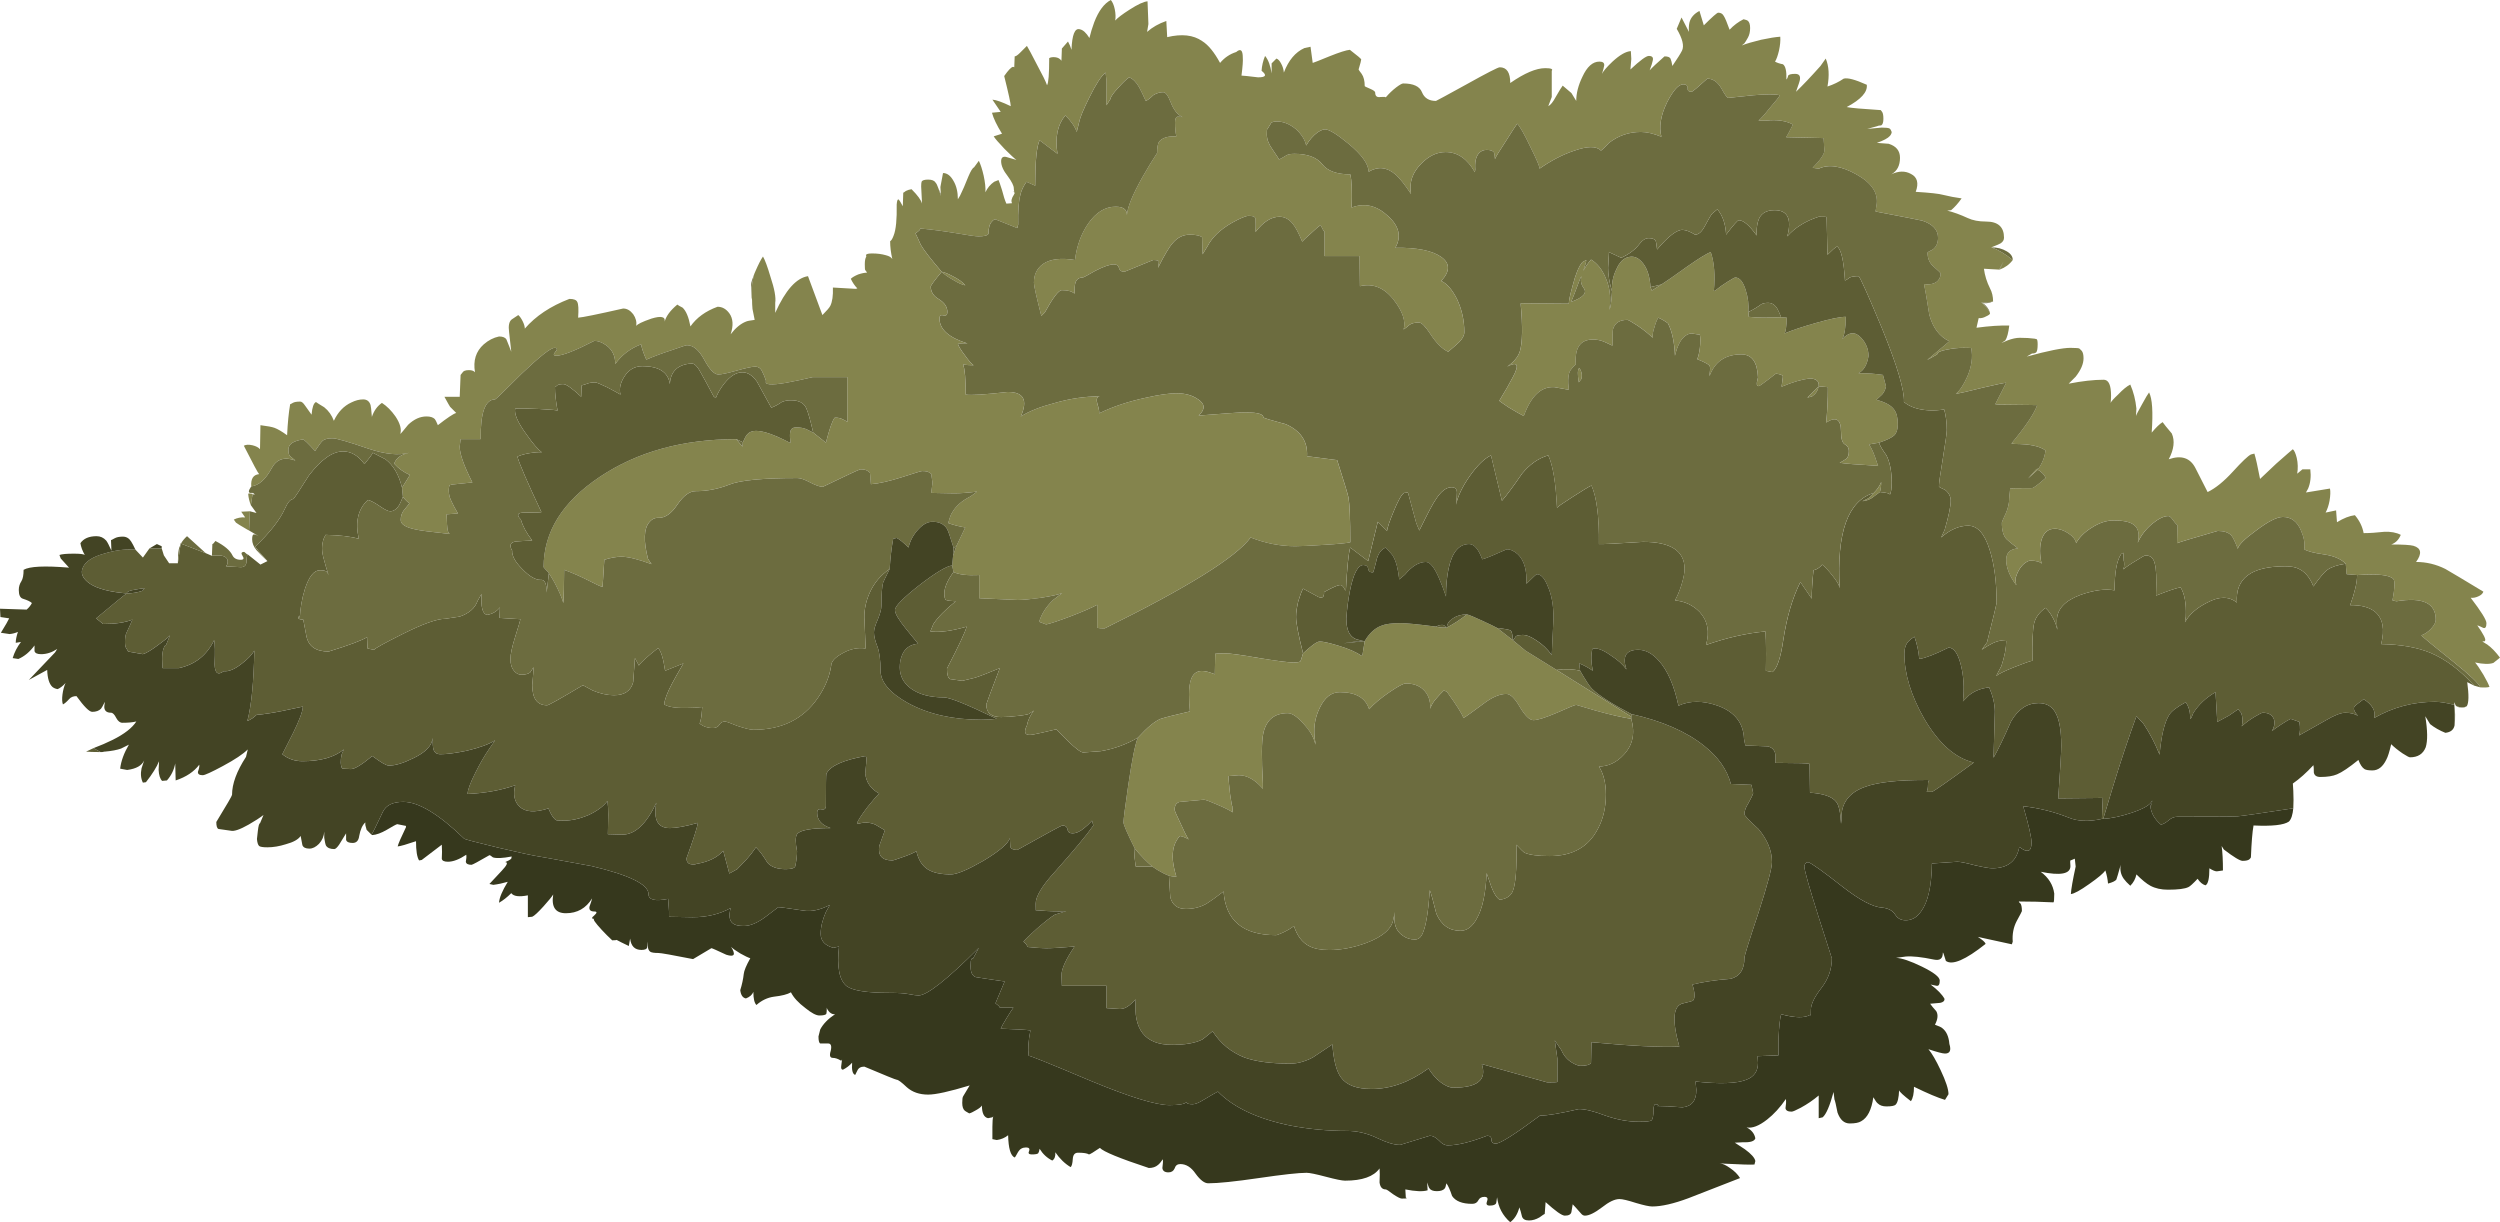 <?xml version="1.0" encoding="iso-8859-1"?>
<!-- Generator: Adobe Illustrator 15.1.0, SVG Export Plug-In . SVG Version: 6.00 Build 0)  -->
<!DOCTYPE svg PUBLIC "-//W3C//DTD SVG 1.1//EN" "http://www.w3.org/Graphics/SVG/1.1/DTD/svg11.dtd">
<svg version="1.1" id="FlashAICB" xmlns="http://www.w3.org/2000/svg" xmlns:xlink="http://www.w3.org/1999/xlink" x="0px" y="0px"
	 width="286.05px" height="139.85px" viewBox="0 0 286.05 139.85" style="enable-background:new 0 0 286.05 139.85;"
	 xml:space="preserve">
<g>
	<path style="fill-rule:evenodd;clip-rule:evenodd;fill:#84844D;" d="M227.7,35.85c0,0.1-0.15,0.217-0.45,0.35
		c-0.3,0.167-0.583,0.233-0.85,0.2l-0.25,1.1c1.5-0.2,2.75-0.283,3.75-0.25c-0.101,0.833-0.25,1.4-0.45,1.7l-0.45,0.3l0.7-0.3
		c0.533-0.2,1-0.3,1.399-0.3c0.667,0,1.233,0.033,1.7,0.1l0.2,0.05c0.1,0,0.15,0.2,0.15,0.6c0,0.467-0.051,0.767-0.15,0.9
		c-0.1,0.1-0.267,0.15-0.5,0.15l-0.6,0.35c2.433-0.667,4.1-1,5-1c0.666,0,1.017,0.034,1.05,0.1l0.25,0.25
		c0.133,0.167,0.2,0.45,0.2,0.85c0,0.633-0.301,1.333-0.9,2.1l-0.8,0.8c1.533-0.3,2.866-0.45,4-0.45c0.434,0,0.7,0.35,0.8,1.05
		c0.066,0.5,0.066,1.033,0,1.6c0.066-0.167,0.35-0.483,0.85-0.95c0.534-0.566,1-0.95,1.4-1.15c0.366,0.833,0.6,1.75,0.7,2.75
		l-0.05,0.85c0.033-0.133,0.267-0.583,0.699-1.35c0.4-0.733,0.667-1.183,0.801-1.35c0.366,0.7,0.466,2.233,0.3,4.6
		c0.5-0.6,0.916-1,1.25-1.2c0.133,0.2,0.483,0.633,1.05,1.3c0.366,0.833,0.25,1.816-0.35,2.95c1.433-0.5,2.449-0.167,3.05,1
		c0.333,0.667,0.8,1.583,1.399,2.75c0.9-0.433,1.867-1.216,2.9-2.35s1.717-1.784,2.05-1.95l0.4-0.1c0.166,0.533,0.383,1.5,0.649,2.9
		c0.134-0.133,0.75-0.716,1.851-1.75c1.133-1,1.767-1.55,1.899-1.65c0.167,0.133,0.317,0.467,0.45,1c0.134,0.6,0.15,1.2,0.05,1.8
		l0.601-0.5h0.899c0.101,0.833,0.017,1.566-0.25,2.2l-0.25,0.45l2.75-0.45c0.067,0.333,0.051,0.8-0.05,1.4
		c-0.1,0.534-0.25,0.983-0.45,1.35l1.2-0.25l0.101,1.35c0.767-0.467,1.449-0.733,2.05-0.8c0.533,0.633,0.866,1.316,1,2.05
		c0.666,0,1.45-0.05,2.35-0.15c0.767-0.033,1.4,0.083,1.9,0.35c-0.233,0.566-0.601,0.933-1.101,1.1c1.334,0,2.184,0.05,2.551,0.15
		c0.899,0.267,1,0.883,0.3,1.85c1.166,0,2.283,0.267,3.35,0.8c0.7,0.4,2.15,1.267,4.351,2.6c-0.067,0.2-0.233,0.367-0.5,0.5
		c-0.334,0.167-0.65,0.233-0.95,0.2c1.2,1.567,1.8,2.534,1.8,2.9c0,0.434-0.116,0.617-0.35,0.55c-0.334-0.166-0.567-0.267-0.7-0.3
		c0.7,1,1,1.584,0.899,1.75c-0.033,0.101-0.133,0.117-0.3,0.05c0,0.067,0.184,0.2,0.55,0.4c0.5,0.366,0.983,0.866,1.45,1.5
		c-0.399,0.333-0.649,0.533-0.75,0.6c-0.467,0.167-1.166,0.15-2.1-0.05c0.233,0.267,0.55,0.733,0.95,1.4
		c0.366,0.633,0.6,1.1,0.699,1.399c-0.233,0.067-0.583,0.084-1.05,0.051c-0.166-0.434-1.184-1.4-3.05-2.9
		c-2.167-1.733-3.4-2.75-3.7-3.05c0.434-0.167,0.816-0.434,1.15-0.8c0.333-0.367,0.5-0.7,0.5-1c0-1.9-1.5-2.601-4.5-2.101l-0.45-0.1
		c0.267-1.4,0.3-2.217,0.1-2.45c-0.433-0.467-1.816-0.617-4.149-0.45l-1.2-0.1l-0.1-1.2c-0.534-0.533-1.334-0.883-2.4-1.05
		c-1.2-0.167-1.983-0.367-2.35-0.6c0.1-0.633-0.017-1.333-0.351-2.1c-0.434-1.067-1.133-1.6-2.1-1.6c-0.667,0-1.684,0.517-3.05,1.55
		c-1.334,0.966-2.034,1.667-2.101,2.1c-0.3-0.8-0.55-1.316-0.75-1.55c-0.333-0.333-0.85-0.5-1.55-0.5
		c-2.667,0.767-4.217,1.233-4.65,1.4l0.051-2.05c-0.167-0.133-0.367-0.367-0.601-0.7c-0.166-0.233-0.316-0.35-0.45-0.35
		c-0.5,0-1.1,0.284-1.8,0.85c-0.767,0.633-1.333,1.367-1.7,2.2c0.233-0.967,0.084-1.65-0.449-2.05c-0.434-0.333-1.2-0.5-2.301-0.5
		c-0.833,0-1.683,0.284-2.55,0.85c-0.8,0.5-1.383,1.083-1.75,1.75c-0.066-0.4-0.35-0.767-0.85-1.1
		c-0.533-0.367-1.066-0.55-1.601-0.55c-0.733,0-1.233,0.417-1.5,1.25c-0.233,0.767-0.233,1.683,0,2.75
		c-0.199-0.233-0.633-0.35-1.3-0.35c-0.166,0-0.399,0.117-0.7,0.35c-0.433,0.367-0.767,0.933-1,1.7l0.101,0.75
		c-0.767-1.034-1.15-2-1.15-2.9c0-0.8,0.45-1.233,1.351-1.3c-0.634-0.467-1.067-0.817-1.301-1.05c-0.366-0.367-0.55-1-0.55-1.9
		c0-0.066,0.15-0.417,0.45-1.05c0.267-0.6,0.4-1.2,0.4-1.8l0.1-1.05c0.1-0.033,0.934-0.05,2.5-0.05c0.167,0,0.684-0.383,1.55-1.15
		c-0.033-0.167-0.149-0.35-0.35-0.55c-0.2-0.2-0.384-0.333-0.55-0.4l-1.101,1c0.101-0.1,0.351-0.383,0.75-0.85
		c0.267-0.3,0.384-0.35,0.351-0.15c0.5-0.667,0.8-1.4,0.899-2.2c-0.633-0.5-1.816-0.75-3.55-0.75l-0.35-0.05
		c1.633-1.967,2.616-3.433,2.949-4.4l-4.35-0.05l-0.45-0.05l1.25-2.45c-0.2,0-1.083,0.184-2.649,0.55
		c-1.7,0.433-2.733,0.667-3.101,0.7c0.434-0.333,0.867-0.983,1.3-1.95c0.5-1.167,0.65-2.25,0.45-3.25
		c0.101-0.033-0.184-0.05-0.85-0.05c-0.634,0-1.267,0.067-1.9,0.2c-0.767,0.133-1.149,0.317-1.149,0.55l-1.15,0.65l2.55-2.15
		c-1.133-0.533-1.899-1.55-2.3-3.05c-0.267-1.7-0.467-2.867-0.6-3.5c0.733,0.1,1.267-0.033,1.6-0.4c0.2-0.233,0.3-0.5,0.3-0.8
		c0-0.066-0.25-0.316-0.75-0.75c-0.5-0.4-0.75-0.95-0.75-1.65c0-0.033,0.2-0.15,0.601-0.35c0.399-0.3,0.6-0.75,0.6-1.35
		c0-0.9-0.6-1.55-1.8-1.95c-0.267-0.067-2.05-0.417-5.351-1.05l0.101-0.65c0.267-1.4-0.5-2.6-2.3-3.6
		c-1.733-0.967-3.167-1.184-4.301-0.65l-0.699-0.1c0.899-0.9,1.35-1.567,1.35-2l-0.1-1.4l-4.301-0.1
		c0.101-0.1,0.367-0.583,0.801-1.45c-0.801-0.433-1.817-0.583-3.051-0.45H201.2c0.233-0.167,0.666-0.65,1.3-1.45
		c0.667-0.767,1.05-1.25,1.15-1.45c-0.534-0.133-1.551-0.133-3.051,0c-1.866,0.2-2.816,0.3-2.85,0.3c-0.134,0-0.4-0.367-0.8-1.1
		c-0.434-0.733-0.967-1.1-1.601-1.1c-1.1,1-1.699,1.5-1.8,1.5c-0.333,0-0.483-0.133-0.45-0.4c0-0.3-0.166-0.45-0.5-0.45
		c-0.533,0-1.149,0.684-1.85,2.05c-0.733,1.5-0.95,2.816-0.65,3.95c-0.899-0.367-1.683-0.55-2.35-0.55
		c-1.366,0-2.583,0.417-3.65,1.25c-0.699,0.733-1.017,1.017-0.949,0.85c-0.534-0.5-1.551-0.483-3.051,0.05
		c-1.3,0.433-2.616,1.117-3.949,2.05c0.033-0.2-0.317-1.033-1.051-2.5c-0.699-1.466-1.199-2.35-1.5-2.65
		c-0.133,0.167-0.566,0.833-1.3,2c-0.767,1.167-1.184,1.85-1.25,2.05c-0.033-0.4-0.066-0.65-0.1-0.75
		c-0.134-0.2-0.417-0.3-0.851-0.3c-0.366,0-0.666,0.133-0.899,0.4c-0.334,0.4-0.467,1.017-0.4,1.85l-0.05,0.3
		c-0.866-1.534-1.983-2.3-3.35-2.3c-1,0-1.934,0.45-2.801,1.35c-1,1-1.383,2.15-1.149,3.45c-0.7-1.067-1.3-1.817-1.8-2.25
		c-0.967-0.833-1.983-0.934-3.051-0.3c-0.033-0.9-0.8-1.967-2.3-3.2c-1.333-1.1-2.233-1.65-2.7-1.65c-0.199,0-0.483,0.117-0.85,0.35
		c-0.5,0.367-0.934,0.867-1.3,1.5c-0.134-0.667-0.533-1.3-1.2-1.9c-0.7-0.567-1.417-0.85-2.15-0.85c-0.399,0-0.633,0.083-0.699,0.25
		c-0.233,0.4-0.367,0.617-0.4,0.65v-0.05c-0.033,0.033-0.05,0.25-0.05,0.65c0,0.533,0.217,1.1,0.649,1.7
		c0.5,0.733,0.75,1.117,0.75,1.15c0.267-0.133,0.534-0.283,0.801-0.45c0.199-0.133,0.517-0.2,0.949-0.2c1.5,0,2.567,0.4,3.2,1.2
		c0.601,0.767,1.667,1.15,3.2,1.15c0.167,0.667,0.217,1.933,0.15,3.8c1.466-0.567,2.85-0.25,4.149,0.95
		c1.3,1.167,1.584,2.383,0.851,3.65c2.466-0.033,4.216,0.316,5.25,1.05c1.033,0.733,1.033,1.65,0,2.75
		c0.633,0.267,1.233,0.95,1.8,2.05c0.566,1.2,0.85,2.466,0.85,3.8c0,0.367-0.2,0.75-0.6,1.15c-0.2,0.2-0.617,0.567-1.25,1.1
		c-0.7-0.333-1.384-1.017-2.05-2.05c-0.567-0.867-1-1.3-1.301-1.3c-0.433,0-0.783,0.083-1.05,0.25c-0.267,0.233-0.5,0.417-0.7,0.55
		c0.267-0.934-0.1-2.05-1.1-3.35c-1.1-1.434-2.4-1.967-3.9-1.6l-0.05-3.45h-4v-2.8c-0.066,0-0.217-0.25-0.45-0.75
		c-0.199,0.133-0.566,0.45-1.1,0.95c-0.566,0.5-0.9,0.816-1,0.95c-0.4-0.967-0.75-1.633-1.05-2c-0.434-0.566-0.95-0.85-1.55-0.85
		c-0.934,0-1.851,0.583-2.75,1.75c0.033-0.433,0.033-0.95,0-1.55c0-0.033-0.034-0.083-0.101-0.15c-0.066-0.1-0.3-0.15-0.7-0.15
		c-0.3,0-0.934,0.267-1.9,0.8c-1.333,0.767-2.267,1.667-2.8,2.7l-0.55,0.9l-0.05-1.95c-0.267-0.2-0.733-0.3-1.4-0.3
		c-0.767,0-1.417,0.316-1.95,0.95c-0.4,0.434-0.967,1.383-1.7,2.85c0.067-0.367,0.1-0.6,0.1-0.7c0-0.133-0.217-0.2-0.65-0.2
		l-3.3,1.35c-0.333,0-0.533-0.133-0.6-0.4c-0.066-0.3-0.267-0.45-0.6-0.45c-0.467,0-1.184,0.25-2.15,0.75
		c-0.867,0.5-1.333,0.75-1.4,0.75c-0.433,0-0.717,0.2-0.85,0.6c-0.066,0.2-0.1,0.617-0.1,1.25c-0.3-0.267-0.784-0.4-1.45-0.4
		c-0.367,0-1.017,0.85-1.95,2.55l-0.4,0.4c-0.566-2.2-0.85-3.467-0.85-3.8c0-0.934,0.35-1.65,1.05-2.15
		c0.833-0.567,2.05-0.717,3.65-0.45c0.2-1.6,0.7-2.983,1.5-4.15c0.9-1.3,1.95-1.95,3.15-1.95c0.867,0,1.3,0.317,1.3,0.95
		c0.033-0.833,0.617-2.267,1.75-4.3c0.566-1,1.133-1.933,1.7-2.8c0-0.6,0.067-1.017,0.2-1.25c0.333-0.467,1-0.683,2-0.65
		c-0.1-0.4-0.15-0.934-0.15-1.6c0-0.4,0.1-0.617,0.3-0.65c0.133,0,0.317,0.017,0.55,0.05c-0.566-0.267-1.017-0.833-1.35-1.7
		c-0.3-0.767-0.583-1.15-0.85-1.15c-0.4,0-0.783,0.117-1.15,0.35c-0.333,0.333-0.617,0.55-0.85,0.65
		c-0.3-0.667-0.55-1.183-0.75-1.55c-0.333-0.6-0.717-0.983-1.15-1.15c-0.333,0.233-0.75,0.633-1.25,1.2
		c-0.567,0.6-0.867,1.034-0.9,1.3l-0.45,0.7v-2.9l-0.1-0.85c-0.5,0.4-1.117,1.35-1.85,2.85c-0.667,1.333-1.05,2.25-1.15,2.75
		l-0.3,1.2c-0.2-0.6-0.633-1.233-1.3-1.9c-0.9,1.066-1.2,2.533-0.9,4.4l-2.05-1.55c-0.333,0.733-0.5,2.417-0.5,5.05v0.15l-1-0.45
		c-0.367,0.534-0.6,1.034-0.7,1.5c-0.2,0.767-0.283,1.9-0.25,3.4l-0.1,0.4l-2.5-1c-0.133,0-0.267,0.083-0.4,0.25
		c-0.267,0.267-0.4,0.733-0.4,1.4c-0.1,0.2-0.483,0.3-1.15,0.3c-0.3,0-1.117-0.117-2.45-0.35c-1.6-0.267-3-0.45-4.2-0.55
		c0,0.133-0.183,0.317-0.55,0.55c0.167,0.333,0.367,0.767,0.6,1.3c0.367,0.633,1.167,1.667,2.4,3.1c0.267,0.033,0.683,0.2,1.25,0.5
		c0.667,0.333,1.15,0.683,1.45,1.05c-0.367-0.066-0.817-0.267-1.35-0.6c-0.6-0.333-1.05-0.65-1.35-0.95
		c-0.833,1-1.25,1.566-1.25,1.7c0,0.6,0.317,1.083,0.95,1.45c0.633,0.4,0.95,0.883,0.95,1.45c0,0.333-0.15,0.466-0.45,0.4
		c-0.3-0.1-0.45,0.017-0.45,0.35c0,1.233,1.067,2.183,3.2,2.85c-0.367-0.033-0.733-0.017-1.1,0.05c0.1,0.3,0.367,0.733,0.8,1.3
		c0.4,0.567,0.733,0.95,1,1.15c-0.467,0-0.867-0.033-1.2-0.1c0.2,0.533,0.3,1.683,0.3,3.45c0.567,0.1,2.167,0,4.8-0.3
		c1.833,0,2.333,0.933,1.5,2.8c0.967-0.6,2.217-1.1,3.75-1.5c1.794-0.532,3.569-0.798,5.325-0.8c-0.348,0.008-0.456,0.275-0.325,0.8
		c0.2,0.667,0.267,1.05,0.2,1.15c1.567-0.767,3.367-1.367,5.4-1.8c1.467-0.333,2.633-0.5,3.5-0.5c0.967,0,1.783,0.233,2.45,0.7
		c0.8,0.533,0.816,1.15,0.05,1.85c2.967-0.233,4.533-0.35,4.7-0.35c1.8-0.067,2.7,0.117,2.7,0.55c0,0.067,0.867,0.333,2.601,0.8
		c1.699,0.767,2.5,1.983,2.399,3.65l3.45,0.45c0.767,2.4,1.2,3.833,1.3,4.3c0.134,0.767,0.2,2.466,0.2,5.1
		c-0.4,0.1-1.434,0.2-3.1,0.3c-1.534,0.1-2.601,0.15-3.2,0.15c-1.7,0-3.4-0.333-5.101-1c-1.667,2.267-7.233,5.733-16.7,10.4
		c-0.4,0-0.667-0.017-0.8-0.051l-0.05-0.1V69.2c-0.7,0.367-1.7,0.8-3,1.3c-1.4,0.533-2.35,0.85-2.85,0.95l-0.8-0.3
		c0.267-0.9,0.8-1.734,1.6-2.5l1.05-0.8c-0.367,0.167-1.183,0.35-2.45,0.55c-1.2,0.167-2.083,0.25-2.65,0.25l-4.4-0.2V65.8
		c-1.367,0.067-2.35-0.05-2.95-0.35l-0.15-0.75l0.1-1.1l0.35-1.05l1.05-2.2c-0.667-0.1-1.317-0.267-1.95-0.5
		c0.167-0.633,0.317-1.033,0.45-1.2c0.4-0.733,1.1-1.35,2.1-1.85l0.75-0.55c-1.066,0.133-1.933,0.2-2.6,0.2l-2.65-0.05l0.15-1.15
		l-0.15-1.05c-0.033,0-0.117-0.05-0.25-0.15c-0.133-0.1-0.4-0.15-0.8-0.15c-0.1,0-0.867,0.233-2.3,0.7
		c-1.467,0.467-2.65,0.733-3.55,0.8l-0.1-1.3c-0.066-0.067-0.15-0.133-0.25-0.2c-0.167-0.133-0.45-0.2-0.85-0.2
		c-0.1,0-1.534,0.667-4.3,2c-0.333,0-0.816-0.167-1.45-0.5c-0.633-0.333-1.117-0.5-1.45-0.5c-3.967,0-6.567,0.25-7.8,0.75
		c-1.267,0.5-2.55,0.75-3.85,0.75c-0.7,0-1.4,0.517-2.1,1.55c-0.667,1-1.367,1.5-2.1,1.5c-0.433-0.033-0.8,0.133-1.1,0.5
		c-0.633,0.733-0.683,2.133-0.15,4.2l0.4,0.6c-1.533-0.566-2.683-0.85-3.45-0.85c-0.567,0-1.217,0.117-1.95,0.35
		c0,0.167-0.066,1.2-0.2,3.1c-0.2-0.033-0.684-0.25-1.45-0.65c-0.967-0.5-1.95-0.933-2.95-1.3c0,1.7-0.033,2.966-0.1,3.8
		c-0.067-0.333-0.284-0.883-0.65-1.65c-0.333-0.7-0.667-1.283-1-1.75v-0.05l-0.3-0.3c-0.1-0.133-0.2-0.25-0.3-0.35
		c0-4.033,2.15-7.483,6.45-10.35c4.3-2.867,9.5-4.3,15.6-4.3l0.7,0.85L85,50.6c0.2-0.467,0.367-0.767,0.5-0.9
		c0.233-0.267,0.567-0.4,1-0.4c0.867,0,2.183,0.467,3.95,1.4c-0.067-0.534-0.083-0.917-0.05-1.15c0.033-0.433,0.267-0.65,0.7-0.65
		c0.433,0,0.816,0.067,1.15,0.2c0.2,0.1,0.467,0.233,0.8,0.4l1.45,1.15c0.4-1.566,0.733-2.517,1-2.85c0.2-0.033,0.45,0,0.75,0.1
		c0.333,0.133,0.567,0.267,0.7,0.4v-5.15H93c-1.133,0.267-2.15,0.483-3.05,0.65c-1.733,0.3-2.5,0.233-2.3-0.2
		c-0.133-0.434-0.267-0.767-0.4-1c-0.167-0.434-0.45-0.65-0.85-0.65c-0.333,0-1.033,0.15-2.1,0.45c-1.066,0.3-1.767,0.45-2.1,0.45
		c-0.467,0-1-0.55-1.6-1.65c-0.6-1.133-1.267-1.7-2-1.7c-0.1,0-0.667,0.183-1.7,0.55c-1.133,0.367-2.117,0.733-2.95,1.1
		c-0.3-0.667-0.5-1.25-0.6-1.75c-1.233,0.467-2.217,1.217-2.95,2.25c0-0.933-0.35-1.65-1.05-2.15C68.883,39.167,68.433,39,68,39
		c-2.2,1.133-3.65,1.7-4.35,1.7c-0.333,0-0.367-0.15-0.1-0.45c0.267-0.3,0.233-0.45-0.1-0.45c-0.434,0-1.684,0.983-3.75,2.95
		c-1.967,1.967-2.983,2.95-3.05,2.95c-1.133,0-1.683,1.517-1.65,4.55h-2.3l-0.1,0.85c0,0.833,0.483,2.2,1.45,4.1l-2.4,0.25
		c0,0.033-0.05,0.05-0.15,0.05c-0.1,0.033-0.15,0.25-0.15,0.65c0,0.434,0.117,0.867,0.35,1.3c0.133,0.3,0.367,0.733,0.7,1.3
		l-1.3,0.1L51.15,60c0.033,0.7,0.15,1.067,0.35,1.1c-2.167-0.233-3.45-0.4-3.85-0.5c-1.2-0.233-1.8-0.6-1.8-1.1
		c0-0.433,0.117-0.8,0.35-1.1c0.133-0.167,0.35-0.433,0.65-0.8c-0.267-0.2-0.517-0.45-0.75-0.75L46,55.8l0.9-1.45
		c-0.733-0.333-1.333-0.767-1.8-1.3c0.167-0.466,0.517-0.816,1.05-1.05l0.65-0.2c-1.167,0.333-2.7,0.184-4.6-0.45
		c-2.333-0.8-3.717-1.2-4.15-1.2c-0.5,0-0.867,0.083-1.1,0.25c-0.167,0.133-0.467,0.533-0.9,1.2c-0.8-0.867-1.25-1.3-1.35-1.3
		c-0.267,0-0.567,0.067-0.9,0.2c-0.533,0.2-0.8,0.517-0.8,0.95c0,0.4,0.067,0.65,0.2,0.75c0.066,0.066,0.267,0.233,0.6,0.5
		c-1.233-0.467-2.133-0.184-2.7,0.85c-0.7,1.3-1.483,2-2.35,2.1c-0.067-0.867,0.233-1.333,0.9-1.4c-0.1-0.067-0.683-1.15-1.75-3.25
		c0.233-0.133,0.567-0.15,1-0.05c0.4,0.1,0.684,0.25,0.85,0.45l0.05-2.75c0.8,0.1,1.333,0.2,1.6,0.3
		c0.367,0.133,0.85,0.417,1.45,0.85c0.066-1.4,0.183-2.583,0.35-3.55c0.033,0,0.133-0.05,0.3-0.15s0.45-0.15,0.85-0.15
		c0.167,0,0.35,0.15,0.55,0.45c0.133,0.167,0.383,0.517,0.75,1.05c0.067-0.833,0.233-1.317,0.5-1.45c0.133,0.1,0.45,0.3,0.95,0.6
		c0.5,0.4,0.867,0.917,1.1,1.55c0.466-1,1.133-1.7,2-2.1c0.466-0.233,0.917-0.35,1.35-0.35c0.434,0,0.717,0.216,0.85,0.65
		c0.033,0.066,0.083,0.517,0.15,1.35c0.233-0.7,0.617-1.233,1.15-1.6c0.566,0.367,1.083,0.883,1.55,1.55
		c0.533,0.8,0.717,1.467,0.55,2c0.067-0.033,0.367-0.383,0.9-1.05c0.667-0.633,1.367-0.95,2.1-0.95c0.434,0,0.75,0.1,0.95,0.3
		c0.067,0.066,0.183,0.3,0.35,0.7c1.066-0.833,1.767-1.3,2.1-1.4c-0.4-0.4-0.633-0.633-0.7-0.7c-0.033-0.033-0.25-0.417-0.65-1.15
		h1.75c0-0.033,0.033-0.867,0.1-2.5l0.2-0.25c0.1-0.2,0.35-0.3,0.75-0.3c0.333,0,0.567,0.083,0.7,0.25c-0.233-1.333,0.1-2.4,1-3.2
		c0.533-0.467,1.117-0.767,1.75-0.9c0.433,0,0.717,0.117,0.85,0.35c0.066,0.167,0.167,0.417,0.3,0.75l0.25,0.65L58.25,38
		c-0.1-0.733,0-1.217,0.3-1.45c0.2-0.133,0.45-0.3,0.75-0.5c0.167,0.133,0.333,0.367,0.5,0.7c0.167,0.333,0.25,0.617,0.25,0.85
		c1.233-1.434,2.934-2.567,5.1-3.4c0.5,0,0.8,0.117,0.9,0.35c0.133,0.233,0.167,0.833,0.1,1.8c0.5-0.033,2.217-0.383,5.15-1.05
		c0.434,0,0.817,0.217,1.15,0.65c0.3,0.433,0.417,0.883,0.35,1.35c0.1-0.2,0.684-0.483,1.75-0.85c1.1-0.333,1.6-0.217,1.5,0.35
		c0.167-0.633,0.65-1.283,1.45-1.95c0.067,0.066,0.267,0.183,0.6,0.35c0.4,0.367,0.7,1.083,0.9,2.15c0.7-1,1.733-1.75,3.1-2.25
		c0.533,0,0.983,0.25,1.35,0.75c0.433,0.6,0.483,1.4,0.15,2.4c0.566-0.733,1.15-1.217,1.75-1.45c0.133-0.066,0.467-0.133,1-0.2
		l-0.25-1.25c-0.033-0.367-0.05-0.717-0.05-1.05L86,34.05c0-0.233,0-0.466,0-0.7c0-0.6,0.1-1.267,0.3-2
		c0.034-0.1,0.083-0.217,0.15-0.35c0.333-0.767,0.617-1.317,0.85-1.65c0.233,0.4,0.517,1.167,0.85,2.3c0.467,1.4,0.65,2.4,0.55,3
		v1.15c1.167-2.6,2.417-4,3.75-4.2l1.65,4.45c0.5-0.5,0.8-0.85,0.9-1.05c0.233-0.467,0.333-1.167,0.3-2.1l2.6,0.15L98.1,33
		c-0.3-0.3-0.55-0.667-0.75-1.1c0.167-0.167,0.45-0.333,0.85-0.5c0.4-0.133,0.733-0.2,1-0.2c0-0.034-0.067-0.133-0.2-0.3
		c-0.033-0.033-0.05-0.25-0.05-0.65S99,29.567,99.1,29.4c0.033-0.066,0.033-0.1,0-0.1v-0.15c0.066-0.1,0.3-0.15,0.7-0.15
		c0.567,0,1.083,0.067,1.55,0.2c0.4,0.1,0.65,0.25,0.75,0.45c-0.167-0.733-0.25-1.417-0.25-2.05c0.133-0.067,0.267-0.283,0.4-0.65
		c0.267-0.667,0.383-1.85,0.35-3.55c0.033-0.467,0.117-0.65,0.25-0.55c0.066,0.066,0.217,0.316,0.45,0.75l0.05-1.55
		c0.033,0,0.133-0.066,0.3-0.2c0.2-0.1,0.417-0.167,0.65-0.2c0.7,0.7,1.1,1.25,1.2,1.65l-0.1-1.95c0-0.267,0.017-0.45,0.05-0.55
		c0.066-0.167,0.316-0.25,0.75-0.25c0.433,0,0.716,0.117,0.85,0.35c0.1,0.1,0.2,0.3,0.3,0.6l0.3,0.9v-0.2l-0.05-0.8l0.3-1.6
		c0.467,0,0.867,0.3,1.2,0.9c0.333,0.566,0.5,1.267,0.5,2.1c0.167-0.233,0.333-0.55,0.5-0.95c0.033-0.033,0.267-0.583,0.7-1.65
		c0.267-0.633,0.483-0.983,0.65-1.05L112,18.4c0.2,0.4,0.383,0.967,0.55,1.7c0.167,0.767,0.233,1.4,0.2,1.9
		c0.233-0.5,0.567-0.9,1-1.2l0.5-0.2c0.067,0.133,0.2,0.517,0.4,1.15c0.167,0.667,0.333,1.183,0.5,1.55l0.65-0.05
		c-0.133-0.233-0.066-0.55,0.2-0.95c0.033-0.066,0.067-0.133,0.1-0.2c-0.033-0.033-0.05-0.083-0.05-0.15
		c-0.063-0.064-0.13-0.097-0.2-0.1c0.07,0.001,0.136,0.018,0.2,0.05c-0.033-0.1-0.05-0.217-0.05-0.35c0-0.3-0.233-0.767-0.7-1.4
		c-0.5-0.633-0.75-1.2-0.75-1.7c0-0.4,0.184-0.567,0.55-0.5c0.2,0.066,0.6,0.183,1.2,0.35c-0.233-0.167-0.683-0.583-1.35-1.25
		c-0.7-0.733-1.117-1.216-1.25-1.45l0.95-0.3c-0.6-0.966-0.983-1.767-1.15-2.4l1-0.1l-0.95-1.4c0.434,0.033,1.133,0.283,2.1,0.75
		c0-0.3-0.25-1.45-0.75-3.45c0.467-0.667,0.8-1.017,1-1.05c0.067,0,0.117,0.017,0.15,0.05l0.05-1.25c0.133,0,0.333-0.133,0.6-0.4
		c0.167-0.167,0.433-0.433,0.8-0.8c0.167,0.267,0.55,0.983,1.15,2.15c0.633,1.167,1.017,1.95,1.15,2.35
		c0.167-0.233,0.25-1.267,0.25-3.1c0.167-0.1,0.4-0.133,0.7-0.1c0.3,0.034,0.533,0.167,0.7,0.4l0.05-1.4l0.7-0.8
		c0.167,0.3,0.3,0.617,0.4,0.95c0.066-1.733,0.383-2.517,0.95-2.35c0.367,0.066,0.733,0.4,1.1,1c0.133-0.567,0.317-1.167,0.55-1.8
		c0.5-1.3,1.133-2.15,1.9-2.55c0.2,0.233,0.35,0.583,0.45,1.05c0.1,0.5,0.117,0.934,0.05,1.3c0.267-0.3,0.816-0.717,1.65-1.25
		c0.933-0.6,1.617-0.917,2.05-0.95l0.1,2.6l-0.15,0.9c0.6-0.533,1.333-0.95,2.2-1.25l0.1,1.85c1.667-0.4,3-0.25,4,0.45
		c0.7,0.433,1.383,1.267,2.05,2.5c0.5-0.6,1.117-1.017,1.85-1.25c0.5-0.434,0.75-0.217,0.75,0.65c0.033,0.333-0.017,1.017-0.15,2.05
		c0.167,0,0.8,0.067,1.9,0.2c0.899,0,1.033-0.25,0.399-0.75c0.034-0.567,0.167-1.133,0.4-1.7c0.366,0.434,0.616,1.1,0.75,2V7.25
		l0.55-0.55c0.2,0.066,0.384,0.267,0.55,0.6c0.167,0.3,0.267,0.633,0.301,1c0.533-1.4,1.316-2.333,2.35-2.8l0.7-0.15l0.25,1.85
		c0.133-0.034,0.767-0.284,1.899-0.75c1.167-0.467,1.95-0.717,2.351-0.75c0.866,0.667,1.3,1.033,1.3,1.1c0,0.1-0.1,0.483-0.3,1.15
		c0,0.033,0.116,0.2,0.35,0.5c0.233,0.333,0.351,0.8,0.351,1.4c0,0.033,0.199,0.133,0.6,0.3c0.4,0.167,0.6,0.317,0.6,0.45
		c0,0.4,0.2,0.566,0.601,0.5c0.399-0.033,0.6-0.017,0.6,0.05c0.367-0.433,0.767-0.816,1.2-1.15c0.4-0.3,0.667-0.45,0.8-0.45
		c1.167,0,1.884,0.333,2.15,1c0.267,0.667,0.8,1,1.6,1c0.033,0,1.2-0.633,3.5-1.9c2.334-1.3,3.601-1.95,3.8-1.95
		c0.801,0,1.2,0.6,1.2,1.8c1.634-1.133,2.967-1.7,4-1.7c0.667,0,0.917,0.1,0.75,0.3v3l-0.399,1.05c0.267-0.133,0.55-0.483,0.85-1.05
		c0.4-0.7,0.667-1.133,0.8-1.3l1,0.85l0.55,0.9c0-0.867,0.233-1.783,0.7-2.75c0.533-1.167,1.184-1.75,1.95-1.75
		c0.4,0,0.583,0.15,0.55,0.45c-0.033,0.2-0.116,0.517-0.25,0.95c0.134-0.3,0.533-0.767,1.2-1.4c0.833-0.767,1.533-1.167,2.1-1.2
		l0.051,0.9l-0.101,1.2c1.101-1.034,1.8-1.55,2.101-1.55c0.399,0,0.55,0.184,0.449,0.55c-0.033,0.2-0.149,0.566-0.35,1.1
		c0.3-0.333,0.866-0.867,1.7-1.6c0.399,0,0.633,0.1,0.7,0.3c0.066,0.133,0.133,0.4,0.199,0.8c0.567-0.833,0.934-1.417,1.101-1.75
		c0.267-0.533,0.066-1.367-0.601-2.5L192.4,2l0.85,1.65c-0.033-0.367-0.017-0.717,0.05-1.05c0.134-0.567,0.517-1.017,1.15-1.35
		l0.5,1.65c0.967-0.967,1.517-1.45,1.649-1.45c0.301,0,0.517,0.133,0.65,0.4c0.134,0.2,0.35,0.717,0.65,1.55
		c0.466-0.5,1-0.9,1.6-1.2c0.267,0.066,0.417,0.117,0.45,0.15c0.2,0.133,0.3,0.417,0.3,0.85c0,0.433-0.083,0.8-0.25,1.1
		c-0.167,0.3-0.3,0.517-0.4,0.65l-0.3,0.25c0.5-0.2,1.233-0.417,2.2-0.65c0.934-0.2,1.667-0.316,2.2-0.35
		c0.033,0.466-0.017,1-0.15,1.6c-0.133,0.567-0.283,0.983-0.45,1.25c0.233,0.133,0.534,0.233,0.9,0.3c0.3,0.2,0.434,0.783,0.4,1.75
		c0.1-0.1,0.166-0.25,0.199-0.45c0.101-0.133,0.367-0.2,0.801-0.2c0.433,0,0.616,0.216,0.55,0.65c0,0.1-0.15,0.566-0.45,1.4
		c0.767-0.733,1.7-1.717,2.8-2.95L208.9,6.7c0.366,0.867,0.433,1.933,0.199,3.2c0.7-0.233,1.317-0.533,1.851-0.9
		c0.434-0.133,1.316,0.1,2.649,0.7c0.101,0.833-0.666,1.683-2.3,2.55c0.467,0.1,1.767,0.217,3.9,0.35l0.149,0.2
		c0.101,0.133,0.15,0.4,0.15,0.8s-0.083,0.65-0.25,0.75c-0.2,0-0.366,0.033-0.5,0.1l-1.1,0.3l1.649-0.15
		c0.467,0,0.767,0.033,0.9,0.1c0.1,0.066,0.184,0.2,0.25,0.4c0,0.133-0.066,0.283-0.2,0.45c-0.233,0.267-0.733,0.534-1.5,0.8
		c0.033,0,0.483,0.033,1.35,0.1c0.867,0.267,1.301,0.8,1.301,1.6c0,0.9-0.334,1.534-1,1.9c0.833-0.4,1.583-0.417,2.25-0.05
		c0.733,0.367,0.916,1.05,0.55,2.05c1.633,0.1,2.684,0.216,3.149,0.35c0.667,0.167,1.367,0.3,2.101,0.4
		c-0.4,0.566-0.8,1.017-1.2,1.35l-0.45,0.05c0.7,0.167,1.483,0.45,2.351,0.85c0.566,0.267,1.267,0.4,2.1,0.4
		c1.366,0,2.05,0.617,2.05,1.85c0,0.267-0.133,0.483-0.399,0.65c-0.101,0.066-0.45,0.217-1.051,0.45
		c0.767,0.267,1.584,0.75,2.45,1.45c-0.366,0.5-0.866,0.867-1.5,1.1l0.45-0.95l-0.5,0.95l-1.75-0.1c0.1,0.767,0.333,1.517,0.7,2.25
		c0.233,0.433,0.35,0.933,0.35,1.5c-0.7,0.133-1.149,0.167-1.35,0.1c0.1,0.066,0.283,0.25,0.55,0.55
		C227.517,35.45,227.667,35.683,227.7,35.85z M28.7,57.8c-0.167-0.433-0.267-0.85-0.3-1.25l0.05-0.1l0.45,0.05v0.05L28.7,57.8z
		 M28.6,58.5l-0.1,2.2c-0.067-0.034-0.133-0.067-0.2-0.1c-0.8-0.467-1.233-0.733-1.3-0.8l-0.25-0.35c0.4-0.2,0.833-0.284,1.3-0.25
		l-0.45-0.65L28.6,58.5z M214.4,56.4c0.399-0.4,0.683-0.816,0.85-1.25c0,0.434-0.05,0.817-0.15,1.15
		c-0.3,0.233-0.616,0.467-0.949,0.7c-0.334,0.2-0.684,0.317-1.051,0.35l0.7-0.35L214.4,56.4z M186.65,82v0.25
		c-1.067-0.167-2.434-0.483-4.101-0.95l-2.2-0.649c-0.133,0-0.866,0.3-2.199,0.899c-1.334,0.566-2.233,0.851-2.7,0.851
		c-0.434,0-0.95-0.5-1.55-1.5c-0.567-1-1.084-1.5-1.551-1.5c-0.767,0-1.649,0.383-2.649,1.149c-1.3,0.967-2.05,1.5-2.25,1.601
		c-0.2-0.534-0.834-1.534-1.9-3L165.2,79c-0.334,0.333-0.601,0.616-0.8,0.85c-0.4,0.434-0.65,0.851-0.75,1.25
		c0.033-0.933-0.233-1.666-0.801-2.199c-0.5-0.467-1.166-0.7-2-0.7c-0.267,0-0.866,0.316-1.8,0.95c-1.033,0.699-1.833,1.366-2.399,2
		c-0.4-1.301-1.517-1.95-3.351-1.95c-0.967,0-1.733,0.6-2.3,1.8c-0.6,1.2-0.767,2.517-0.5,3.95v0.25c-0.134-0.7-0.5-1.4-1.1-2.101
		c-0.834-1-1.517-1.5-2.051-1.5c-1.533,0-2.466,0.767-2.8,2.301c-0.2,0.833-0.217,2.75-0.05,5.75v0.6
		c-0.9-1.033-1.817-1.55-2.75-1.55l-1.2,0.1c0.034,0.5,0.1,1.2,0.2,2.101c0.133,0.899,0.217,1.35,0.25,1.35l0.05,0.7
		c-0.333-0.233-0.933-0.533-1.8-0.9c-0.833-0.366-1.333-0.55-1.5-0.55l-2.7,0.25c-0.1,0-0.2,0.033-0.3,0.1
		c-0.233,0.134-0.35,0.4-0.35,0.801c0,0.1,0.2,0.566,0.6,1.399c0.4,0.9,0.733,1.566,1,2c-0.3-0.2-0.633-0.333-1-0.399
		c-0.633,0.699-0.9,1.633-0.8,2.8c0.066,0.6,0.2,1.217,0.4,1.85c-0.3,0-0.583-0.033-0.85-0.1c-0.367-0.134-0.8-0.351-1.3-0.65
		l-0.6-0.399c-0.667-0.567-1.333-1.25-2-2.051c-0.867-1.733-1.3-2.733-1.3-3c0-0.366,0.184-1.8,0.55-4.3
		c0.433-2.934,0.8-4.733,1.1-5.399c1.066-1.167,1.933-1.884,2.6-2.15c0.5-0.167,1.617-0.45,3.35-0.85
		c-0.066-0.634-0.1-1.284-0.1-1.95c0-1.434,0.3-2.283,0.9-2.55c0.4-0.233,1.083-0.15,2.05,0.25l0.05-2.351l1.05-0.05
		c0.6,0,1.933,0.184,4,0.55c2.034,0.334,3.334,0.5,3.9,0.5c0.467,0,0.733-0.05,0.8-0.149c0.033-0.034,0.134-0.334,0.3-0.9
		c0.967-0.9,1.601-1.35,1.9-1.35c0.366,0,1.05,0.149,2.05,0.449c1.233,0.367,2.15,0.767,2.75,1.2L155.9,74.9l0.25-1.551
		c0.533-0.899,1.166-1.483,1.899-1.75c0.467-0.199,1.2-0.3,2.2-0.3c0.667,0,2.017,0.134,4.05,0.4c0.434,0.1,0.816,0.133,1.15,0.1
		h0.1c0.767-0.399,1.533-0.899,2.3-1.5c0.267,0.066,0.867,0.316,1.801,0.75c0.866,0.4,1.416,0.667,1.649,0.8l1.8,1.4
		c0.767,0.634,1.25,1.033,1.45,1.2c0.2,0.133,1.384,0.866,3.55,2.2L186.65,82z M179.75,34.55c1.4-0.5,1.884-1.033,1.45-1.6
		c-0.3-0.4-0.384-0.85-0.25-1.35c-0.101,0.167-0.184,0.35-0.25,0.55C180.233,33.417,179.917,34.217,179.75,34.55z M180.65,43.75
		c-0.167-0.9-0.15-1.45,0.05-1.65c0.267,0.367,0.35,0.783,0.25,1.25L180.65,43.75z M184.45,33.35c-0.066-0.9,0.1-1.75,0.5-2.55
		c0.366-0.833,0.85-1.3,1.45-1.4c0.6-0.133,1.149,0.133,1.649,0.8c0.467,0.633,0.733,1.517,0.8,2.65l0.15,0.4l1.1-0.7
		c0.434-0.267,1.417-0.95,2.95-2.05c1.434-1,2.334-1.55,2.7-1.65c0.4,1.167,0.517,2.65,0.35,4.45l0.15-0.05
		c0.4-0.333,0.866-0.667,1.4-1c0.533-0.333,0.833-0.5,0.899-0.5c0.5,0,0.9,0.483,1.2,1.45c0.267,0.833,0.366,1.667,0.3,2.5
		l0.05,0.55c0.767,0.1,2,0.117,3.7,0.05l0.65,0.05c-0.033,0.967-0.117,1.566-0.25,1.8c0.866-0.367,2.066-0.767,3.6-1.2
		c1.634-0.467,2.767-0.7,3.4-0.7c0,1.167-0.134,2.017-0.4,2.55c0.767-0.833,1.483-0.883,2.15-0.15c0.566,0.6,0.85,1.3,0.85,2.1
		c-0.166,1-0.55,1.65-1.149,1.95c1.033,0,1.966,0.066,2.8,0.2l0.35,1.3c-0.066,0.367-0.217,0.683-0.45,0.95
		c-0.033,0.033-0.25,0.233-0.649,0.6c1.033,0.267,1.717,0.65,2.05,1.15c0.267,0.367,0.4,0.917,0.4,1.65
		c0,0.567-0.134,0.983-0.4,1.25c-0.267,0.267-0.85,0.55-1.75,0.85l-1.15,0.2c0.301,0.4,0.617,1.133,0.95,2.2
		c0.033,0.067,0.066,0.15,0.101,0.25c-2.367-0.133-3.834-0.25-4.4-0.35c0.2-0.1,0.45-0.25,0.75-0.45c0.2-0.167,0.3-0.467,0.3-0.9
		c0-0.333-0.149-0.583-0.45-0.75c-0.3-0.167-0.449-0.65-0.449-1.45c0-1.433-0.567-1.783-1.7-1.05c0.133-1.3,0.2-2.65,0.2-4.05
		l-1.051-0.1c-0.1,0.5-0.35,0.883-0.75,1.15l-0.55,0.15l1.3-1.3c0.067-0.567-0.267-0.867-1-0.9c-0.899,0.1-1.983,0.417-3.25,0.95
		c0-0.033,0.051-0.417,0.15-1.15c0-0.167-0.267-0.283-0.8-0.35c-0.767,0.6-1.316,1.017-1.65,1.25c-0.533,0.4-0.666,0.133-0.399-0.8
		c-0.067-1.767-0.7-2.65-1.9-2.65c-1.833,0-3.05,0.833-3.65,2.5c0.067-0.6,0.084-0.966,0.051-1.1c-0.034-0.2-0.517-0.483-1.45-0.85
		c0.133-0.333,0.233-0.767,0.3-1.3c0.066-0.633,0.066-1.133,0-1.5l-1-0.15c-0.267,0.033-0.517,0.15-0.75,0.35
		c-0.467,0.367-0.833,1.1-1.1,2.2c-0.067-1.567-0.334-2.8-0.801-3.7c-0.3-0.233-0.666-0.45-1.1-0.65
		c-0.167,0.233-0.316,0.6-0.45,1.1c-0.166,0.466-0.233,0.867-0.2,1.2c-0.433-0.433-1.017-0.9-1.75-1.4
		c-0.666-0.433-1.05-0.65-1.149-0.65c-0.9,0-1.45,0.367-1.65,1.1c-0.033,0.133-0.05,0.75-0.05,1.85c-0.7-0.333-1.066-0.5-1.1-0.5
		c-0.334-0.133-0.717-0.2-1.15-0.2c-1.434,0-2.083,0.95-1.95,2.85c-0.267,0.233-0.467,0.45-0.6,0.65c-0.267,0.4-0.334,1.15-0.2,2.25
		l-1.65-0.3c-1.5-0.1-2.666,1-3.5,3.3c-0.399-0.2-0.983-0.533-1.75-1c-0.699-0.467-1.05-0.717-1.05-0.75
		c0.634-1.033,1.15-1.934,1.55-2.7c0.767-1.433,0.551-1.833-0.649-1.2c0.767-0.534,1.25-1.117,1.45-1.75c0.3-1,0.333-2.784,0.1-5.35
		V34.7c0.667,0,2.5,0.017,5.5,0.05c0-0.333,0.15-1.033,0.45-2.1c0.333-1.3,0.7-2.183,1.1-2.65l0.45-0.25
		c0,0.167-0.116,0.583-0.35,1.25c0.199-0.4,0.5-0.833,0.899-1.3c0.7,0.433,1.25,1.117,1.65,2.05c0.5,1.1,0.649,2.333,0.45,3.7
		C184.283,35.183,184.384,34.483,184.45,33.35z"/>
	<path style="fill-rule:evenodd;clip-rule:evenodd;fill:#5D5D34;" d="M190.1,32.55l-1.25,0.3c-0.066-1.133-0.333-2.017-0.8-2.65
		c-0.5-0.667-1.05-0.934-1.649-0.8c-0.601,0.1-1.084,0.567-1.45,1.4c-0.4,0.8-0.566,1.65-0.5,2.55c-0.3-1-0.45-1.9-0.45-2.7l0.1-1.8
		l1.4,0.65c0.934-0.433,1.634-0.967,2.1-1.6c0.334-0.433,0.684-0.65,1.051-0.65c0.433,0,0.699,0.117,0.8,0.35
		c0.033,0.033,0.083,0.35,0.149,0.95c1.301-1.533,2.284-2.283,2.95-2.25c0.4,0.034,0.867,0.217,1.4,0.55
		c0.399,0,0.767-0.317,1.1-0.95c0.467-0.867,0.75-1.35,0.851-1.45l0.6-0.5c0.6,0.7,0.934,1.667,1,2.9
		c0.833-1.1,1.316-1.65,1.45-1.65c0.533,0,1.217,0.583,2.05,1.75c-0.033-0.6,0.017-1.133,0.15-1.6c0.233-0.867,0.866-1.3,1.899-1.3
		c1.5,0,1.983,1,1.45,3c0.866-1,2.066-1.75,3.6-2.25c0.667,0,0.967,0.017,0.9,0.05l0.1,4.3c0.534-0.533,0.9-0.85,1.101-0.95
		c0.467,0.333,0.767,1.633,0.899,3.9c0.167-0.067,0.351-0.184,0.551-0.35c0.233-0.1,0.566-0.15,1-0.15c0.133,0,1.033,2,2.699,6
		c1.733,4.267,2.567,7.066,2.5,8.4c0.7,0.567,1.634,0.883,2.801,0.95c0.6,0.033,1.199,0,1.8-0.1c0.2,0.7,0.3,1.483,0.3,2.35
		c0,0.333-0.15,1.417-0.45,3.25c-0.3,1.8-0.45,2.867-0.45,3.2c0,0.067,0.233,0.2,0.7,0.4c0.434,0.333,0.65,0.75,0.65,1.25
		c0,0.633-0.233,1.75-0.7,3.35l-0.4,0.85c1.034-0.9,2.067-1.35,3.101-1.35c1.066,0,1.883,0.917,2.45,2.75
		c0.533,1.633,0.8,3.667,0.8,6.1c0,0.1-0.367,1.6-1.101,4.5l-0.6,0.85c0.9-0.633,1.634-0.983,2.2-1.05l0.6,0.05
		c0,0.801-0.184,1.75-0.55,2.851l-0.6,1.149c0.267-0.233,0.983-0.583,2.149-1.05c1.101-0.434,1.767-0.666,2-0.7
		c-0.033-2.166,0.033-3.6,0.2-4.3c0.167-0.666,0.6-1.25,1.3-1.75c0.434,0.4,0.816,1,1.15,1.8l0.2,0.7
		c-0.034-0.2-0.051-0.55-0.051-1.05c0-1.3,0.917-2.283,2.75-2.95c1.534-0.533,2.817-0.7,3.851-0.5c0-2.033,0.25-3.417,0.75-4.15
		l0.25-0.15L243,64.2c0.033,0,0.05,0.117,0.05,0.35c0,0.233-0.033,0.434-0.1,0.6c0.399-0.333,0.916-0.683,1.55-1.05
		c0.566-0.367,0.9-0.55,1-0.55c0.566,0,0.917,0.317,1.05,0.95c0.167,0.567,0.217,1.7,0.15,3.4v0.25c1.333-0.533,2.267-0.85,2.8-0.95
		c0.467,0.767,0.667,1.883,0.6,3.35L250,71.2c0.5-0.9,1.35-1.65,2.55-2.25c1.367-0.733,2.5-0.733,3.4,0
		c-0.2-2.767,1.633-4.15,5.5-4.15c0.666,0,1.166,0.083,1.5,0.25c0.767,0.333,1.35,1.017,1.75,2.05c0.7-1,1.233-1.633,1.6-1.9
		c0.467-0.333,1.167-0.567,2.101-0.7l0.1,1.2l1.2,0.1c0,0.833-0.267,1.983-0.8,3.45c1.233-0.033,2.183,0.217,2.85,0.75
		c0.9,0.767,1.134,2,0.7,3.7c2.233,0.033,4.116,0.366,5.649,1c1.733,0.733,3.4,1.983,5,3.75l-0.8-0.4
		c0.2,1.467,0.184,2.384-0.05,2.75c-0.366,0.2-0.783,0.184-1.25-0.05l-0.2-0.4v0.301c-0.866-0.233-1.6-0.351-2.2-0.351
		c-2.466,0-4.783,0.617-6.949,1.851c0.199-0.801-0.2-1.517-1.2-2.15c-0.601,0.434-0.95,0.717-1.05,0.85
		c-0.134,0.167-0.084,0.417,0.149,0.75l0.25,0.301c-0.399-0.233-0.883-0.351-1.45-0.351c-0.5,0-1.233,0.283-2.199,0.851
		c-1.867,1.066-2.9,1.649-3.101,1.75c0.134-0.334,0.15-0.851,0.05-1.551l-1-0.35c-0.166,0.066-0.533,0.283-1.1,0.65
		c-0.5,0.333-0.85,0.583-1.05,0.75c0.267-0.434,0.35-0.867,0.25-1.301c-0.167-0.533-0.601-0.8-1.3-0.8c-0.101,0-0.4,0.15-0.9,0.45
		c-0.566,0.333-1.066,0.7-1.5,1.1c0.134-0.5,0.116-1-0.05-1.5L256.1,81.15c-0.033,0.033-0.399,0.283-1.1,0.75
		c-0.733,0.399-1.167,0.633-1.3,0.699l-0.2-3.399c-1.1,0.633-1.95,1.434-2.55,2.399c-0.267,0.733-0.384,0.851-0.351,0.351
		c-0.033-0.634-0.199-1.167-0.5-1.601c-1,0.534-1.633,1.017-1.899,1.45c-0.533,0.834-0.9,2.351-1.101,4.55
		c-0.5-1.267-1.116-2.449-1.85-3.55l-0.8-0.85c-0.934,2.566-1.816,5.217-2.65,7.95c-0.733,2.433-1.116,3.699-1.149,3.8h-0.15
		l0.1-2.4l-5.1,0.05c0.233-3.333,0.35-5.333,0.35-6c0-1.866-0.25-3.183-0.75-3.949c-0.399-0.634-1.017-0.95-1.85-0.95
		c-1.3,0-2.35,0.7-3.15,2.1c-0.8,1.834-1.466,3.217-2,4.15l0.15-5.25c0-0.867-0.217-1.8-0.65-2.8c-0.899,0.1-1.666,0.399-2.3,0.899
		l-0.7,0.7c0.167-1.533,0.084-2.934-0.25-4.2c-0.333-1.3-0.8-1.95-1.399-1.95c-1.533,0.767-2.65,1.2-3.351,1.301
		c-0.066-0.834-0.25-1.684-0.55-2.551c-0.267,0.167-0.483,0.334-0.649,0.5c-0.334,0.334-0.5,0.817-0.5,1.45
		c0,2.3,0.75,4.767,2.25,7.4c1.666,2.866,3.566,4.55,5.699,5.05c-3.066,2.233-4.666,3.35-4.8,3.35h-0.6
		c0.1-0.199,0.149-0.466,0.149-0.8c0-0.3,0.051-0.483,0.15-0.55c-0.1,0-0.25,0-0.45,0c-3.133,0-5.399,0.25-6.8,0.75
		c-1.967,0.667-2.9,1.95-2.8,3.85l-0.05,0.4c-0.067-1.3-0.25-2.134-0.551-2.5c-0.466-0.6-1.466-0.95-3-1.05l-0.05-3.3
		c-0.267-0.067-1.316-0.101-3.149-0.101h-0.75v-0.75c0-0.633-0.301-1.017-0.9-1.149L199.7,85.3l-0.15-0.75
		c-0.066-1.833-1.066-3.1-3-3.8c-1.7-0.6-3.2-0.6-4.5,0c-0.5-2.333-1.25-4.05-2.25-5.15c-0.733-0.833-1.517-1.25-2.35-1.25
		c-1.4,0-1.851,0.75-1.351,2.25c-0.399-0.566-1.017-1.116-1.85-1.649c-0.9-0.634-1.583-0.867-2.05-0.7
		c-0.167,0.7-0.15,1.533,0.05,2.5c-0.467-0.333-0.983-0.616-1.55-0.85l0.1,0.85c-0.8-0.2-1.7-0.233-2.7-0.1
		c-2.166-1.334-3.35-2.067-3.55-2.2c-0.2-0.167-0.684-0.566-1.45-1.2l-1.8-1.4c0.9,0.101,1.417,0.2,1.55,0.301
		c0.134,0.1,0.217,0.466,0.25,1.1c0.134-0.134,0.25-0.283,0.351-0.45c0.133-0.1,0.416-0.149,0.85-0.149
		c0.367,0,0.851,0.199,1.45,0.6c0.7,0.434,1.3,1,1.8,1.7l0.2-4.25c0-1.434-0.217-2.633-0.65-3.6c-0.366-0.934-0.783-1.4-1.25-1.4
		c-0.066,0-0.466,0.367-1.199,1.1c0.066-1.533-0.25-2.65-0.95-3.35c-0.434-0.4-0.867-0.6-1.3-0.6c-1.4,0.633-2.334,1.017-2.801,1.15
		c-0.433-1.167-0.933-1.75-1.5-1.75c-1.166,0-1.949,0.933-2.35,2.8c-0.2,0.934-0.3,2-0.3,3.2c-0.267-0.8-0.533-1.5-0.8-2.1
		c-0.534-1.233-1.034-1.85-1.5-1.85c-0.801,0-1.601,0.483-2.4,1.45l-0.65,0.55c-0.133-1.2-0.366-2.083-0.699-2.65
		c-0.034-0.1-0.317-0.433-0.851-1c-0.566,0.233-0.934,0.783-1.1,1.65c-0.2,0.8-0.316,1.2-0.351,1.2c-0.333,0-0.517-0.133-0.55-0.4
		c-0.033-0.3-0.217-0.45-0.55-0.45c-0.634,0-1.15,1-1.55,3c-0.2,1.033-0.334,2.083-0.4,3.15c0,1.7,0.667,2.517,2,2.45l-2.3,0.35
		l2.4-0.25L155.9,74.9L155.8,75.05c-0.6-0.434-1.517-0.833-2.75-1.2c-1-0.3-1.684-0.449-2.05-0.449c-0.3,0-0.934,0.449-1.9,1.35
		c-0.533-2.1-0.8-3.483-0.8-4.15c0-0.5,0.084-1.1,0.25-1.8c0.2-0.667,0.384-1.15,0.55-1.45c0.434,0.233,1.017,0.55,1.75,0.95
		c0.467,0.2,0.684,0.017,0.65-0.55c1.066-0.6,1.717-0.867,1.95-0.8c0.166,0.066,0.316,0.25,0.45,0.55l0.1,0.05
		c0.134-2.6,0.3-4.233,0.5-4.9l2.05,1.55l1.101-4.5l1.05,1.05c0.066-0.433,0.316-1.167,0.75-2.2c0.5-1.233,0.899-1.95,1.2-2.15
		l0.449-0.05l0.95,3.5l0.351,0.85c1-2.034,1.616-3.2,1.85-3.5c0.6-0.967,1.217-1.45,1.85-1.45c0.4,0,0.601,0.2,0.601,0.6
		c0,0.267-0.033,0.733-0.101,1.4c0.2-0.967,0.717-2.05,1.551-3.25c0.866-1.233,1.683-2.033,2.449-2.4l1.25,5.2
		c0.601-0.7,1.367-1.733,2.301-3.1c0.866-1.067,1.866-1.767,3-2.1c0.533,1.133,0.866,3.133,1,6c0.1-0.133,0.699-0.55,1.8-1.25
		c1.133-0.733,1.85-1.167,2.149-1.3c0.601,1.367,0.884,3.6,0.851,6.7c0.3,0.033,1.983-0.05,5.05-0.25c3.167,0,4.75,1.033,4.75,3.1
		c0,0.433-0.116,1.033-0.35,1.8c-0.233,0.733-0.483,1.333-0.75,1.8c1.133,0.1,2.083,0.55,2.85,1.35c0.9,1,1.134,2.25,0.7,3.75
		c2.366-0.833,4.633-1.35,6.8-1.55c0,0.033,0.017,0.366,0.05,1c0.033,0.9,0.033,2.066,0,3.5l0.75,0.15
		c0.533-0.4,0.95-1.634,1.25-3.7c0.4-2.601,1.05-4.8,1.95-6.6l1.3,1.9c0-0.867,0.066-1.95,0.2-3.25l0.3-0.1
		c0.233-0.1,0.467-0.283,0.7-0.55c0.366,0.3,0.767,0.733,1.2,1.3c0.467,0.567,0.733,1.033,0.8,1.4c-0.366-6.367,0.934-10,3.9-10.9
		L213.8,57l-0.7,0.35c0.367-0.033,0.717-0.15,1.051-0.35c0.333-0.233,0.649-0.467,0.949-0.7c0.767,0.067,1.15,0.167,1.15,0.3
		c0.134-0.267,0.2-0.733,0.2-1.4c0-1.267-0.2-2.3-0.601-3.1c-0.466-0.633-0.75-1.117-0.85-1.45c0.9-0.3,1.483-0.583,1.75-0.85
		c0.267-0.267,0.4-0.683,0.4-1.25c0-0.733-0.134-1.283-0.4-1.65c-0.333-0.5-1.017-0.883-2.05-1.15
		c0.399-0.367,0.616-0.567,0.649-0.6c0.233-0.267,0.384-0.583,0.45-0.95l-0.35-1.3c-0.834-0.133-1.767-0.2-2.8-0.2
		c0.6-0.3,0.983-0.95,1.149-1.95c0-0.8-0.283-1.5-0.85-2.1c-0.667-0.733-1.384-0.683-2.15,0.15c0.267-0.533,0.4-1.383,0.4-2.55
		c-0.634,0-1.767,0.233-3.4,0.7c-1.533,0.433-2.733,0.833-3.6,1.2c0.133-0.233,0.217-0.833,0.25-1.8l-0.65-0.05
		c-0.166-0.433-0.316-0.767-0.45-1c-0.267-0.433-0.616-0.65-1.05-0.65c-0.3,0-0.55,0.05-0.75,0.15c-0.399,0.3-0.899,0.6-1.5,0.9
		c0.066-0.833-0.033-1.667-0.3-2.5c-0.3-0.967-0.7-1.45-1.2-1.45c-0.066,0-0.366,0.167-0.899,0.5c-0.534,0.333-1,0.667-1.4,1
		l-0.15,0.05c0.167-1.8,0.051-3.283-0.35-4.45c-0.366,0.1-1.267,0.65-2.7,1.65C191.517,31.6,190.533,32.283,190.1,32.55z M10.7,85.6
		l0.8,0.45h-0.2c-0.566,0-1.05-0.017-1.45-0.05L10.7,85.6z M186.65,82v-0.3c3.533,0.8,6.316,2.017,8.35,3.649
		c1.6,1.267,2.616,2.717,3.05,4.351l2.351,0.1l0.199,0.95c-0.066,0.233-0.25,0.616-0.55,1.15c-0.3,0.466-0.45,0.883-0.45,1.25
		c0,0.166,0.534,0.733,1.601,1.699c1.033,1.233,1.55,2.5,1.55,3.801c0,0.666-0.517,2.6-1.55,5.8c-1.066,3.2-1.601,4.916-1.601,5.149
		c0,1.334-0.533,2.134-1.6,2.4c-1.7,0.134-3.15,0.35-4.35,0.65c0.3,0.966,0.316,1.583,0.05,1.85c-0.033,0.033-0.4,0.134-1.101,0.3
		c-1.166,0.233-1.316,1.884-0.449,4.95c-2.134,0.1-5.483-0.066-10.051-0.5l-0.05,2.35c-0.133,0.233-0.533,0.351-1.2,0.351
		c-0.233,0-0.55-0.117-0.949-0.351c-0.567-0.333-0.983-0.816-1.25-1.449l-0.75-1.101l0.3,2.101v2.649
		c-0.101,0.033-0.483,0.05-1.15,0.05l-7.5-2.1c0.601,1.8-0.483,2.7-3.25,2.7c-0.434,0-0.934-0.217-1.5-0.65
		c-0.533-0.434-0.983-0.95-1.35-1.55c-2.167,1.566-4.334,2.35-6.5,2.35c-1.7,0-2.867-0.433-3.5-1.3c-0.533-0.7-0.867-1.967-1-3.8
		c-1.3,0.866-2.05,1.366-2.25,1.5c-0.9,0.467-1.75,0.7-2.55,0.7c-2.2,0-3.95-0.233-5.25-0.7c-1.533-0.6-2.75-1.6-3.65-3
		c-0.733,0.6-1.133,0.917-1.2,0.95c-0.8,0.399-1.95,0.6-3.45,0.6c-3.067,0-4.45-1.733-4.15-5.2c-0.267,0.267-0.5,0.483-0.7,0.65
		c-0.367,0.3-0.733,0.45-1.1,0.45l-1.55-0.101v-2.55h-5.1l-0.05-1.2c0-0.733,0.5-1.833,1.5-3.3c-1.5,0.134-2.583,0.2-3.25,0.2
		c-0.5,0-1.217-0.05-2.15-0.15c0-0.166-0.15-0.366-0.45-0.6c0.2-0.267,0.733-0.783,1.6-1.55c0.933-0.8,1.6-1.316,2-1.55l1.3-0.4
		c-0.767,0.066-1.917,0.033-3.45-0.1c-0.033,0.166-0.05-0.084-0.05-0.75c0-0.834,0.733-2.051,2.2-3.65
		c2.2-2.467,3.667-4.233,4.4-5.3l-0.15-0.55c-0.333,0.366-0.633,0.649-0.9,0.85c-0.466,0.4-0.917,0.6-1.35,0.6
		c-0.333,0-0.517-0.149-0.55-0.449c-0.066-0.301-0.267-0.45-0.6-0.45c-0.1,0-1.816,0.934-5.15,2.8c-0.433,0-0.7-0.116-0.8-0.35
		c0-0.034-0.017-0.367-0.05-1c-0.2,0.633-1.216,1.5-3.05,2.6c-1.8,1.033-3.033,1.55-3.7,1.55c-1.133,0-2-0.184-2.6-0.55
		c-0.667-0.4-1.117-1.1-1.35-2.1c-0.4,0.233-0.95,0.466-1.65,0.699c-0.633,0.233-1,0.351-1.1,0.351c-1.167,0-1.667-0.55-1.5-1.65
		c0.4-1.133,0.617-1.733,0.65-1.8c-0.6-0.366-0.967-0.583-1.1-0.65c-0.633-0.267-1.267-0.3-1.9-0.1l-0.2-0.05
		c0.1-0.3,0.5-0.917,1.2-1.851c0.667-0.833,1.117-1.35,1.35-1.55c-0.967-0.533-1.5-1.3-1.6-2.3c0.1-1,0.15-1.583,0.15-1.75
		l-0.1-0.25c-2.6,0.467-4.1,1.15-4.5,2.05c-0.033,0.066-0.05,1.283-0.05,3.65c0,0.333-0.167,0.467-0.5,0.399
		c-0.333-0.066-0.5,0.067-0.5,0.4c0,0.833,0.517,1.417,1.55,1.75c-2.233,0-3.517,0.233-3.85,0.7c-0.2,0.3-0.2,0.95,0,1.95
		c0,0.5-0.067,1.066-0.2,1.699c-0.067,0.233-0.433,0.351-1.1,0.351c-0.967,0-1.667-0.25-2.1-0.75c-0.433-0.733-0.867-1.316-1.3-1.75
		c-0.367,0.533-0.717,0.983-1.05,1.35c-0.633,0.667-1,1.05-1.1,1.15l-0.9,0.5c-0.367-1.4-0.6-2.267-0.7-2.601
		c-0.667,0.767-1.683,1.267-3.05,1.5c-0.2,0.067-0.383,0.084-0.55,0.051c-0.4-0.034-0.6-0.267-0.6-0.7c0.8-2.2,1.233-3.55,1.3-4.05
		c-1.4,0.399-2.467,0.6-3.2,0.6c-1.4,0-1.917-0.967-1.55-2.9c-1.133,2.434-2.434,3.65-3.9,3.65l-1.65-0.05l0.05-2.25
		c0-0.566-0.033-1.084-0.1-1.55c-0.467,0.633-1.217,1.183-2.25,1.649c-0.967,0.4-1.9,0.601-2.8,0.601
		c-0.467,0-0.733-0.017-0.8-0.051c-0.3-0.166-0.6-0.616-0.9-1.35c-1.533,0.5-2.633,0.434-3.3-0.2c-0.6-0.566-0.767-1.383-0.5-2.45
		c-1.6,0.567-3.417,0.9-5.45,1c0-0.433,0.3-1.25,0.9-2.449c0.533-1.067,1.067-1.983,1.6-2.75l0.65-0.95
		c-0.633,0.434-1.717,0.833-3.25,1.2c-1.267,0.267-2.267,0.399-3,0.399c-0.433,0-0.7-0.184-0.8-0.55c-0.067-0.2-0.1-0.634-0.1-1.3
		c-0.067,0.866-0.8,1.633-2.2,2.3c-1.133,0.566-2.066,0.85-2.8,0.85c-0.3,0-0.933-0.366-1.9-1.1c-1.2,1-2.017,1.5-2.45,1.5l-1-0.05
		c-0.2-0.4-0.217-0.95-0.05-1.65l0.25-0.55c-1.1,0.9-2.684,1.35-4.75,1.35c-0.867,0-1.633-0.267-2.3-0.8
		c0.434-0.866,0.85-1.684,1.25-2.45c0.733-1.5,1.1-2.5,1.1-3c-0.9,0.2-1.683,0.367-2.35,0.5c-1.167,0.233-2.15,0.384-2.95,0.45
		c-0.3,0.3-0.65,0.533-1.05,0.7c0.467-1.767,0.733-4.45,0.8-8.05c-0.3,0.5-0.783,1-1.45,1.5c-0.8,0.633-1.483,0.916-2.05,0.85
		c-0.667,0.5-1.017,0.233-1.05-0.8c0.067-1.4,0.05-2.316-0.05-2.75c-0.833,1.733-2.183,2.8-4.05,3.2H18.6l-0.05-1.05
		c0-0.467,0.05-0.851,0.15-1.15c0.1-0.3,0.2-0.45,0.3-0.45l0.45-1.1c-0.2,0.233-0.65,0.6-1.35,1.1c-0.8,0.601-1.383,0.95-1.75,1.05
		l-1.7-0.3c0-0.033-0.05-0.133-0.15-0.3c-0.133-0.134-0.2-0.4-0.2-0.8c0-0.434,0.05-0.767,0.15-1c0.133-0.267,0.25-0.517,0.35-0.75
		l0.35-0.8c-0.833,0.333-1.95,0.5-3.35,0.5c-0.3-0.233-0.566-0.45-0.8-0.65c2.033-1.7,3.2-2.65,3.5-2.85
		c-1.933-0.167-3.333-0.533-4.2-1.1c-0.867-0.6-1.133-1.233-0.8-1.9c0.3-0.667,1.1-1.183,2.4-1.55c1.3-0.4,2.5-0.55,3.6-0.45
		c0.033,0.033,0.317,0.333,0.85,0.9l0.75-1.05h1.4l0.25,0.8l0.6,0.9h1l0.3-2.1v-0.2l0.05,0.05l2.85,1.1l0.7,0.3v-0.05h0.9
		c0.6,0.067,0.9,0.3,0.9,0.7c0,0.233-0.066,0.417-0.2,0.55l1.7,0.1c0.4,0,0.617-0.2,0.65-0.6c0.033-0.5,0.066-0.783,0.1-0.85V63.4
		l1.5,1.2l0.8-0.4c-0.567-0.6-1.033-1.15-1.4-1.65c1.7-1.633,2.833-3.083,3.4-4.35c0.333-0.733,0.65-1.1,0.95-1.1
		c0.067,0,0.667-0.9,1.8-2.7c1.4-1.833,2.7-2.75,3.9-2.75c0.933,0,1.75,0.483,2.45,1.45c0.533-0.633,0.85-1.067,0.95-1.3
		c0.133,0.067,0.617,0.317,1.45,0.75c0.9,0.667,1.533,1.75,1.9,3.25l0.1,1.05c-0.133,0.333-0.267,0.633-0.4,0.9
		c-0.3,0.5-0.65,0.75-1.05,0.75c-0.233,0-0.617-0.183-1.15-0.55c-0.567-0.4-1.033-0.65-1.4-0.75c-1.133,1.033-1.483,2.517-1.05,4.45
		c-0.933-0.267-2.2-0.417-3.8-0.45l-0.2,0.4c-0.133,0.367-0.2,0.75-0.2,1.15s0.083,0.867,0.25,1.4
		c0.066,0.298,0.233,0.857,0.5,1.675c-0.068-0.185-0.135-0.31-0.2-0.375c-0.1-0.133-0.367-0.2-0.8-0.2c-0.667,0-1.233,0.7-1.7,2.1
		c-0.367,1.167-0.566,2.333-0.6,3.5c0.1,0.034,0.233,0.051,0.4,0.051l0.35,1.85c0.233,1.2,1.083,1.8,2.55,1.8
		c2.367-0.733,3.833-1.283,4.4-1.649l0.05,1.3l0.75,0.149c0.1-0.166,1.184-0.767,3.25-1.8c2.333-1.166,3.967-1.75,4.9-1.75
		c0.033,0,0.583-0.083,1.65-0.25c1.066-0.366,1.75-0.966,2.05-1.8l0.45-0.8c-0.1,1.533,0.117,2.333,0.65,2.399
		c0.6-0.1,1.083-0.383,1.45-0.85l-0.05,1.2l2.4,0.149c-0.033,0.167-0.233,0.834-0.6,2c-0.367,1.167-0.55,2.017-0.55,2.551
		c0,0.6,0.15,1.066,0.45,1.399c0.233,0.267,0.5,0.4,0.8,0.4c0.434,0,0.767-0.084,1-0.25c0.067-0.101,0.2-0.3,0.4-0.601
		c0,0.233-0.05,0.917-0.15,2.051c0,1.533,0.567,2.3,1.7,2.3c0.167,0,1.533-0.767,4.1-2.3l1.1,0.6c0.867,0.366,1.684,0.55,2.45,0.55
		c1.2,0,1.933-0.5,2.2-1.5c0.1-1.3,0.167-2.217,0.2-2.75l0.45,0.851c0.267-0.4,1-1.067,2.2-2c0.333,0.333,0.6,1.199,0.8,2.6
		l2.1-0.85c-0.567,0.966-1,1.733-1.3,2.3c-0.566,1.066-0.867,1.866-0.9,2.399c0.5,0.301,1.35,0.434,2.55,0.4
		c0.633,0,1.233-0.033,1.8-0.1l-0.05,0.6c-0.033,0.5-0.117,0.934-0.25,1.3l0.4,0.25c0.333,0.167,0.7,0.25,1.1,0.25
		c0.333,0,0.583-0.116,0.75-0.35c0.133-0.267,0.367-0.4,0.7-0.4c0.067,0,0.517,0.167,1.35,0.5c0.9,0.3,1.517,0.45,1.85,0.45
		c3.233,0,5.683-1.2,7.35-3.6c0.833-1.2,1.35-2.434,1.55-3.7c0-0.5,0.433-0.983,1.3-1.45c0.867-0.5,1.75-0.684,2.65-0.55L98.9,70.6
		c0-0.933,0.2-1.85,0.6-2.75c0.5-1.133,1.267-2.05,2.3-2.75c-0.433,0.867-0.683,1.383-0.75,1.55c-0.133,0.467-0.2,1.367-0.2,2.7
		c0,0.333-0.133,0.833-0.4,1.5c-0.3,0.667-0.45,1.167-0.45,1.5c0,0.434,0.133,0.983,0.4,1.65c0.233,0.634,0.35,1.533,0.35,2.7
		c0,1.333,1.05,2.583,3.15,3.75c2.333,1.267,5.117,1.899,8.35,1.899c0.667,0,1.267-0.033,1.8-0.1c-3.367-1.634-5.383-2.45-6.05-2.45
		c-1.567,0-2.817-0.333-3.75-1c-0.867-0.633-1.3-1.45-1.3-2.45c0-0.5,0.083-0.949,0.25-1.35c0.3-0.8,0.917-1.25,1.85-1.35
		c-0.466-0.567-0.917-1.117-1.35-1.65c-0.867-1.066-1.3-1.8-1.3-2.2c0-0.433,0.934-1.383,2.8-2.85
		c1.867-1.434,3.117-2.184,3.75-2.25l0.15,0.75c-0.7,0.966-1.05,1.783-1.05,2.45c0,0.434,0.067,0.684,0.2,0.75
		c0.133,0.067,0.5,0.117,1.1,0.15c-1.2,0.967-2.05,1.834-2.55,2.601l-0.35,0.85c1.066,0.134,2.45-0.05,4.15-0.55
		c-0.133,0.566-0.883,2.166-2.25,4.8c0,0.667,0.117,1.066,0.35,1.2l1.4,0.2l1.45-0.351c0.534-0.166,1.483-0.533,2.85-1.1
		c-1.033,2.7-1.55,4.083-1.55,4.149c0,0.967,0.566,1.45,1.7,1.45c0.567,0,1.25-0.05,2.05-0.149c0.833-0.101,1.25-0.2,1.25-0.301
		l0.45-0.3c-0.433,0.566-0.7,1.134-0.8,1.7c-0.433,0.866-0.2,1.217,0.7,1.05c0.533-0.1,1.417-0.3,2.65-0.6l1.35,1.35
		c0.9,0.867,1.483,1.3,1.75,1.3c0.066,0,0.733-0.05,2-0.149c1.533-0.267,2.95-0.783,4.25-1.55c-0.3,0.666-0.667,2.466-1.1,5.399
		c-0.367,2.5-0.55,3.934-0.55,4.3c0,0.267,0.434,1.267,1.3,3L129.8,98l0.15,1.15h1.9l0.6,0.399c0.5,0.3,0.933,0.517,1.3,0.65
		c0.033,0.5,0.083,1.316,0.15,2.45c0.233,0.899,0.833,1.35,1.8,1.35c0.867,0,1.65-0.2,2.35-0.6c0.434-0.267,1.083-0.733,1.95-1.4
		c0.233,3.333,2.233,5,6,5c0.1,0,0.366-0.1,0.8-0.3c0.5-0.233,0.917-0.483,1.25-0.75c0.367,1.133,0.95,1.899,1.75,2.3
		c0.566,0.3,1.334,0.45,2.3,0.45c1.334,0,2.733-0.267,4.2-0.8c1.967-0.733,3.017-1.684,3.15-2.851l0.149-0.7
		c-0.199,1.267,0.101,2.167,0.9,2.7c0.4,0.3,0.866,0.45,1.4,0.45c0.399,0,0.699-0.25,0.899-0.75c0.367-0.833,0.634-2.467,0.8-4.9
		c0.134,0.334,0.384,1.233,0.75,2.7c0.567,1.3,1.483,1.95,2.75,1.95c0.733,0,1.351-0.45,1.851-1.35
		c0.666-1.134,1.05-2.884,1.149-5.25c0.067,0.199,0.25,0.733,0.551,1.6c0.3,0.767,0.616,1.25,0.949,1.45
		c0.767-0.101,1.267-0.434,1.5-1c0.334-0.834,0.467-2.601,0.4-5.3c0.467,0.5,0.767,0.8,0.9,0.899c0.566,0.267,1.533,0.4,2.899,0.4
		c2.634,0,4.483-1.05,5.55-3.15c0.601-1.133,0.9-2.434,0.9-3.899c0-1.301-0.267-2.367-0.8-3.2c1.066,0,2.017-0.45,2.85-1.351
		c1.033-1.1,1.316-2.466,0.851-4.1V82z M15.55,67.45c-0.7,0.1-1.05,0.25-1.05,0.45c0.6,0,1.2-0.1,1.8-0.3l0.25-0.3
		C16.217,67.333,15.883,67.383,15.55,67.45z M34.15,70.65c-0.033,0.1,0.017,0.166,0.15,0.199C34.3,70.384,34.25,70.316,34.15,70.65z
		 M164.3,71.7c0.601-0.3,0.983-0.267,1.15,0.1C165.116,71.833,164.733,71.8,164.3,71.7z M167.85,70.3
		c-0.767,0.601-1.533,1.101-2.3,1.5c0-0.399,0.233-0.75,0.7-1.05C166.684,70.45,167.217,70.3,167.85,70.3z M109.1,62.65l0.3-0.1
		l-0.35,1.05L109.1,62.65z M62.8,65.6l-0.25,2.2c0-1.033-0.233-1.517-0.7-1.45c-0.6,0-1.3-0.417-2.1-1.25
		c-0.8-0.8-1.183-1.5-1.15-2.1c-0.367-0.633-0.2-0.983,0.5-1.05c0.4-0.034,1-0.067,1.8-0.1c-0.667-0.867-1.1-1.667-1.3-2.4
		c-0.533-0.534-0.4-0.8,0.4-0.8c1.233,0,1.883-0.017,1.95-0.05c-1.6-3.4-2.517-5.517-2.75-6.35c0.333-0.167,0.8-0.3,1.4-0.4
		c0.633-0.1,1.1-0.133,1.4-0.1c-0.433-0.3-1.033-1-1.8-2.1c-0.967-1.333-1.383-2.3-1.25-2.9c0.533-0.033,1.466-0.017,2.8,0.05
		c1.367,0.067,2.05,0.133,2.05,0.2c-0.2-1.067-0.3-1.967-0.3-2.7l0.2-0.15c0.1-0.133,0.35-0.2,0.75-0.2
		c0.333,0,1.017,0.483,2.05,1.45l0.05-1.3c0.034,0,0.2-0.05,0.5-0.15c0.3-0.133,0.65-0.2,1.05-0.2c0.133,0,0.583,0.183,1.35,0.55
		c0.7,0.367,1.216,0.65,1.55,0.85c-0.167-0.633-0.033-1.3,0.4-2c0.5-0.833,1.2-1.25,2.1-1.25c1.9,0,2.95,0.684,3.15,2.05
		c0.033-0.934,0.4-1.6,1.1-2c0.433-0.233,0.917-0.35,1.45-0.35c0.3,0,0.667,0.417,1.1,1.25c0.267,0.467,0.717,1.3,1.35,2.5l0.25,0.2
		c0.233-0.6,0.567-1.167,1-1.7c0.667-0.833,1.35-1.25,2.05-1.25c0.6,0,1.15,0.35,1.65,1.05c0.033,0.067,0.583,1.067,1.65,3
		c0.433-0.167,0.833-0.383,1.2-0.65c0.3-0.133,0.65-0.2,1.05-0.2c0.9,0,1.483,0.3,1.75,0.9c0.2,0.433,0.467,1.367,0.8,2.8
		c-0.333-0.167-0.6-0.3-0.8-0.4c-0.333-0.133-0.717-0.2-1.15-0.2c-0.434,0-0.667,0.217-0.7,0.65c-0.033,0.233-0.017,0.617,0.05,1.15
		c-1.767-0.934-3.083-1.4-3.95-1.4c-0.433,0-0.767,0.133-1,0.4c-0.133,0.133-0.3,0.433-0.5,0.9l-0.75-0.35
		c-6.1,0-11.3,1.433-15.6,4.3c-4.3,2.867-6.45,6.317-6.45,10.35c0.1,0.1,0.2,0.217,0.3,0.35l0.3,0.3V65.6z"/>
	<path style="fill-rule:evenodd;clip-rule:evenodd;fill:#6C6C3F;" d="M269.7,65.8c2.333-0.167,3.717-0.017,4.149,0.45
		c0.2,0.233,0.167,1.05-0.1,2.45l0.45,0.1c3-0.5,4.5,0.2,4.5,2.101c0,0.3-0.167,0.633-0.5,1c-0.334,0.366-0.717,0.633-1.15,0.8
		c0.3,0.3,1.533,1.316,3.7,3.05c1.866,1.5,2.884,2.467,3.05,2.9l-0.7-0.2c-1.6-1.767-3.267-3.017-5-3.75
		c-1.533-0.634-3.416-0.967-5.649-1c0.434-1.7,0.2-2.934-0.7-3.7c-0.667-0.533-1.616-0.783-2.85-0.75
		C269.434,67.783,269.7,66.633,269.7,65.8z M268.4,64.5c-0.934,0.133-1.634,0.367-2.101,0.7c-0.366,0.267-0.899,0.9-1.6,1.9
		c-0.4-1.033-0.983-1.717-1.75-2.05c-0.334-0.167-0.834-0.25-1.5-0.25c-3.867,0-5.7,1.383-5.5,4.15c-0.9-0.733-2.033-0.733-3.4,0
		c-1.2,0.6-2.05,1.35-2.55,2.25l0.1-0.65c0.067-1.466-0.133-2.583-0.6-3.35c-0.533,0.1-1.467,0.417-2.8,0.95V67.9
		c0.066-1.7,0.017-2.833-0.15-3.4c-0.133-0.633-0.483-0.95-1.05-0.95c-0.1,0-0.434,0.184-1,0.55c-0.634,0.367-1.15,0.717-1.55,1.05
		c0.066-0.167,0.1-0.367,0.1-0.6c0-0.233-0.017-0.35-0.05-0.35l-0.05-0.95l-0.25,0.15c-0.5,0.733-0.75,2.117-0.75,4.15
		c-1.033-0.2-2.316-0.033-3.851,0.5c-1.833,0.667-2.75,1.65-2.75,2.95c0,0.5,0.017,0.85,0.051,1.05l-0.2-0.7
		c-0.334-0.8-0.717-1.399-1.15-1.8c-0.7,0.5-1.133,1.084-1.3,1.75c-0.167,0.7-0.233,2.134-0.2,4.3c-0.233,0.034-0.899,0.267-2,0.7
		c-1.166,0.467-1.883,0.816-2.149,1.05L229,76.2c0.366-1.101,0.55-2.05,0.55-2.851l-0.6-0.05c-0.566,0.066-1.3,0.417-2.2,1.05
		l0.6-0.85c0.733-2.9,1.101-4.4,1.101-4.5c0-2.433-0.267-4.467-0.8-6.1c-0.567-1.833-1.384-2.75-2.45-2.75
		c-1.033,0-2.066,0.45-3.101,1.35l0.4-0.85c0.467-1.6,0.7-2.717,0.7-3.35c0-0.5-0.217-0.917-0.65-1.25c-0.467-0.2-0.7-0.333-0.7-0.4
		c0-0.333,0.15-1.4,0.45-3.2c0.3-1.833,0.45-2.917,0.45-3.25c0-0.867-0.1-1.65-0.3-2.35c-0.601,0.1-1.2,0.133-1.8,0.1
		c-1.167-0.067-2.101-0.383-2.801-0.95c0.067-1.333-0.767-4.133-2.5-8.4c-1.666-4-2.566-6-2.699-6c-0.434,0-0.767,0.05-1,0.15
		c-0.2,0.167-0.384,0.283-0.551,0.35c-0.133-2.267-0.433-3.567-0.899-3.9c-0.2,0.1-0.566,0.417-1.101,0.95l-0.1-4.3
		c0.066-0.033-0.233-0.05-0.9-0.05c-1.533,0.5-2.733,1.25-3.6,2.25c0.533-2,0.05-3-1.45-3c-1.033,0-1.666,0.434-1.899,1.3
		c-0.134,0.467-0.184,1-0.15,1.6c-0.833-1.167-1.517-1.75-2.05-1.75c-0.134,0-0.617,0.55-1.45,1.65c-0.066-1.233-0.4-2.2-1-2.9
		l-0.6,0.5c-0.101,0.1-0.384,0.583-0.851,1.45c-0.333,0.633-0.7,0.95-1.1,0.95c-0.533-0.333-1-0.517-1.4-0.55
		c-0.666-0.033-1.649,0.717-2.95,2.25c-0.066-0.6-0.116-0.917-0.149-0.95c-0.101-0.233-0.367-0.35-0.8-0.35
		c-0.367,0-0.717,0.217-1.051,0.65c-0.466,0.633-1.166,1.167-2.1,1.6l-1.4-0.65l-0.1,1.8c0,0.8,0.15,1.7,0.45,2.7
		c-0.066,1.133-0.167,1.833-0.3,2.1c0.199-1.367,0.05-2.6-0.45-3.7c-0.4-0.933-0.95-1.617-1.65-2.05c-0.399,0.466-0.7,0.9-0.899,1.3
		c0.233-0.667,0.35-1.083,0.35-1.25L181.05,30c-0.399,0.467-0.767,1.35-1.1,2.65c-0.3,1.067-0.45,1.767-0.45,2.1
		c-3-0.033-4.833-0.05-5.5-0.05v0.15c0.233,2.566,0.2,4.35-0.1,5.35c-0.2,0.633-0.684,1.216-1.45,1.75
		c1.2-0.633,1.416-0.233,0.649,1.2c-0.399,0.767-0.916,1.667-1.55,2.7c0,0.033,0.351,0.283,1.05,0.75c0.767,0.467,1.351,0.8,1.75,1
		c0.834-2.3,2-3.4,3.5-3.3l1.65,0.3c-0.134-1.1-0.066-1.85,0.2-2.25c0.133-0.2,0.333-0.417,0.6-0.65
		c-0.133-1.9,0.517-2.85,1.95-2.85c0.434,0,0.816,0.066,1.15,0.2c0.033,0,0.399,0.167,1.1,0.5c0-1.1,0.017-1.716,0.05-1.85
		c0.2-0.733,0.75-1.1,1.65-1.1c0.1,0,0.483,0.217,1.149,0.65c0.733,0.5,1.317,0.967,1.75,1.4c-0.033-0.333,0.034-0.733,0.2-1.2
		c0.134-0.5,0.283-0.867,0.45-1.1c0.434,0.2,0.8,0.417,1.1,0.65c0.467,0.9,0.733,2.133,0.801,3.7c0.267-1.1,0.633-1.833,1.1-2.2
		c0.233-0.2,0.483-0.317,0.75-0.35l1,0.15c0.066,0.367,0.066,0.867,0,1.5c-0.066,0.534-0.167,0.967-0.3,1.3
		c0.934,0.367,1.416,0.65,1.45,0.85c0.033,0.133,0.017,0.5-0.051,1.1c0.601-1.667,1.817-2.5,3.65-2.5c1.2,0,1.833,0.883,1.9,2.65
		c-0.267,0.933-0.134,1.2,0.399,0.8c0.334-0.233,0.884-0.65,1.65-1.25c0.533,0.067,0.8,0.183,0.8,0.35
		c-0.1,0.733-0.15,1.117-0.15,1.15c1.267-0.533,2.351-0.85,3.25-0.95c0.733,0.034,1.067,0.333,1,0.9l-1.3,1.3l0.55-0.15
		c0.4-0.267,0.65-0.65,0.75-1.15l1.051,0.1c0,1.4-0.067,2.75-0.2,4.05c1.133-0.733,1.7-0.383,1.7,1.05c0,0.8,0.149,1.283,0.449,1.45
		c0.301,0.167,0.45,0.417,0.45,0.75c0,0.433-0.1,0.733-0.3,0.9c-0.3,0.2-0.55,0.35-0.75,0.45c0.566,0.1,2.033,0.216,4.4,0.35
		c-0.034-0.1-0.067-0.183-0.101-0.25c-0.333-1.066-0.649-1.8-0.95-2.2l1.15-0.2c0.1,0.333,0.384,0.817,0.85,1.45
		c0.4,0.8,0.601,1.833,0.601,3.1c0,0.667-0.066,1.133-0.2,1.4c0-0.133-0.384-0.233-1.15-0.3c0.101-0.333,0.15-0.716,0.15-1.15
		c-0.167,0.434-0.45,0.85-0.85,1.25c-2.967,0.9-4.267,4.533-3.9,10.9c-0.066-0.367-0.333-0.833-0.8-1.4
		c-0.434-0.566-0.834-1-1.2-1.3c-0.233,0.267-0.467,0.45-0.7,0.55l-0.3,0.1c-0.134,1.3-0.2,2.383-0.2,3.25l-1.3-1.9
		c-0.9,1.8-1.55,4-1.95,6.6c-0.3,2.066-0.717,3.3-1.25,3.7l-0.75-0.15c0.033-1.434,0.033-2.6,0-3.5c-0.033-0.634-0.05-0.967-0.05-1
		c-2.167,0.2-4.434,0.717-6.8,1.55c0.434-1.5,0.2-2.75-0.7-3.75c-0.767-0.8-1.717-1.25-2.85-1.35c0.267-0.467,0.517-1.067,0.75-1.8
		c0.233-0.767,0.35-1.367,0.35-1.8c0-2.067-1.583-3.1-4.75-3.1c-3.066,0.2-4.75,0.283-5.05,0.25c0.033-3.1-0.25-5.333-0.851-6.7
		c-0.3,0.133-1.017,0.567-2.149,1.3c-1.101,0.7-1.7,1.117-1.8,1.25c-0.134-2.867-0.467-4.867-1-6c-1.134,0.333-2.134,1.033-3,2.1
		c-0.934,1.367-1.7,2.4-2.301,3.1l-1.25-5.2c-0.767,0.367-1.583,1.167-2.449,2.4c-0.834,1.2-1.351,2.283-1.551,3.25
		c0.067-0.667,0.101-1.133,0.101-1.4c0-0.4-0.2-0.6-0.601-0.6c-0.633,0-1.25,0.483-1.85,1.45c-0.233,0.3-0.85,1.466-1.85,3.5
		l-0.351-0.85l-0.95-3.5l-0.449,0.05c-0.301,0.2-0.7,0.917-1.2,2.15c-0.434,1.034-0.684,1.767-0.75,2.2l-1.05-1.05l-1.101,4.5
		l-2.05-1.55c-0.2,0.667-0.366,2.3-0.5,4.9l-0.1-0.05c-0.134-0.3-0.284-0.483-0.45-0.55c-0.233-0.067-0.884,0.2-1.95,0.8
		c0.033,0.567-0.184,0.75-0.65,0.55c-0.733-0.4-1.316-0.716-1.75-0.95c-0.166,0.3-0.35,0.783-0.55,1.45
		c-0.166,0.7-0.25,1.3-0.25,1.8c0,0.667,0.267,2.051,0.8,4.15c-0.166,0.566-0.267,0.866-0.3,0.9c-0.066,0.1-0.333,0.149-0.8,0.149
		c-0.566,0-1.866-0.166-3.9-0.5c-2.066-0.366-3.399-0.55-4-0.55l-1.05,0.05L139,77.15c-0.967-0.4-1.65-0.483-2.05-0.25
		c-0.6,0.267-0.9,1.116-0.9,2.55c0,0.666,0.034,1.316,0.1,1.95c-1.733,0.399-2.85,0.683-3.35,0.85
		c-0.667,0.267-1.533,0.983-2.6,2.15c-1.3,0.767-2.717,1.283-4.25,1.55c-1.267,0.1-1.934,0.149-2,0.149
		c-0.267,0-0.85-0.433-1.75-1.3l-1.35-1.35c-1.233,0.3-2.117,0.5-2.65,0.6c-0.9,0.167-1.133-0.184-0.7-1.05
		c0.1-0.566,0.367-1.134,0.8-1.7l-0.45,0.3c0,0.101-0.417,0.2-1.25,0.301c-0.8,0.1-1.483,0.149-2.05,0.149
		c-1.133,0-1.7-0.483-1.7-1.45c0-0.066,0.517-1.449,1.55-4.149c-1.367,0.566-2.316,0.934-2.85,1.1L110.1,77.9l-1.4-0.2
		c-0.233-0.134-0.35-0.533-0.35-1.2c1.367-2.634,2.117-4.233,2.25-4.8c-1.7,0.5-3.083,0.684-4.15,0.55l0.35-0.85
		c0.5-0.767,1.35-1.634,2.55-2.601c-0.6-0.033-0.967-0.083-1.1-0.15c-0.133-0.066-0.2-0.316-0.2-0.75c0-0.667,0.35-1.483,1.05-2.45
		c0.6,0.3,1.583,0.417,2.95,0.35v2.65l4.4,0.2c0.566,0,1.45-0.083,2.65-0.25c1.267-0.2,2.083-0.383,2.45-0.55l-1.05,0.8
		c-0.8,0.767-1.333,1.6-1.6,2.5l0.8,0.3c0.5-0.101,1.45-0.417,2.85-0.95c1.3-0.5,2.3-0.933,3-1.3v2.55l0.05,0.1
		c0.133,0.034,0.4,0.051,0.8,0.051c9.467-4.667,15.033-8.134,16.7-10.4c1.7,0.667,3.4,1,5.101,1c0.6,0,1.666-0.05,3.2-0.15
		c1.666-0.1,2.699-0.2,3.1-0.3c0-2.633-0.066-4.333-0.2-5.1c-0.1-0.467-0.533-1.9-1.3-4.3l-3.45-0.45
		c0.101-1.667-0.7-2.883-2.399-3.65c-1.733-0.466-2.601-0.733-2.601-0.8c0-0.433-0.899-0.617-2.7-0.55
		c-0.167,0-1.733,0.117-4.7,0.35c0.767-0.7,0.75-1.316-0.05-1.85c-0.667-0.467-1.483-0.7-2.45-0.7c-0.867,0-2.033,0.167-3.5,0.5
		c-2.033,0.433-3.833,1.033-5.4,1.8c0.067-0.1,0-0.483-0.2-1.15c-0.131-0.525-0.023-0.792,0.325-0.8
		c-1.756,0.001-3.531,0.268-5.325,0.8c-1.533,0.4-2.783,0.9-3.75,1.5c0.833-1.867,0.333-2.8-1.5-2.8c-2.633,0.3-4.233,0.4-4.8,0.3
		c0-1.767-0.1-2.917-0.3-3.45c0.333,0.066,0.733,0.1,1.2,0.1c-0.267-0.2-0.6-0.583-1-1.15c-0.433-0.566-0.7-1-0.8-1.3
		c0.367-0.067,0.733-0.083,1.1-0.05c-2.133-0.667-3.2-1.617-3.2-2.85c0-0.333,0.15-0.45,0.45-0.35c0.3,0.066,0.45-0.067,0.45-0.4
		c0-0.567-0.316-1.05-0.95-1.45c-0.633-0.367-0.95-0.85-0.95-1.45c0-0.133,0.417-0.7,1.25-1.7c0.3,0.3,0.75,0.617,1.35,0.95
		c0.533,0.333,0.983,0.534,1.35,0.6c-0.3-0.367-0.784-0.717-1.45-1.05c-0.567-0.3-0.983-0.467-1.25-0.5
		c-1.233-1.434-2.033-2.467-2.4-3.1c-0.233-0.533-0.434-0.967-0.6-1.3c0.367-0.233,0.55-0.417,0.55-0.55c1.2,0.1,2.6,0.283,4.2,0.55
		c1.333,0.233,2.15,0.35,2.45,0.35c0.667,0,1.05-0.1,1.15-0.3c0-0.667,0.133-1.133,0.4-1.4c0.133-0.167,0.267-0.25,0.4-0.25l2.5,1
		l0.1-0.4c-0.033-1.5,0.05-2.633,0.25-3.4c0.1-0.466,0.333-0.966,0.7-1.5l1,0.45V21.1c0-2.633,0.167-4.317,0.5-5.05L121,17.6
		c-0.3-1.867,0-3.333,0.9-4.4c0.667,0.667,1.1,1.3,1.3,1.9l0.3-1.2c0.1-0.5,0.483-1.417,1.15-2.75c0.733-1.5,1.35-2.45,1.85-2.85
		l0.1,0.85v2.9l0.45-0.7c0.034-0.267,0.333-0.7,0.9-1.3c0.5-0.566,0.917-0.966,1.25-1.2c0.433,0.167,0.816,0.55,1.15,1.15
		c0.2,0.367,0.45,0.883,0.75,1.55c0.233-0.1,0.517-0.316,0.85-0.65c0.367-0.233,0.75-0.35,1.15-0.35c0.267,0,0.55,0.383,0.85,1.15
		c0.333,0.867,0.783,1.433,1.35,1.7c-0.233-0.033-0.417-0.05-0.55-0.05c-0.2,0.033-0.3,0.25-0.3,0.65c0,0.667,0.05,1.2,0.15,1.6
		c-1-0.033-1.667,0.183-2,0.65c-0.133,0.233-0.2,0.65-0.2,1.25c-0.566,0.867-1.133,1.8-1.7,2.8c-1.133,2.034-1.717,3.467-1.75,4.3
		c0-0.633-0.434-0.95-1.3-0.95c-1.2,0-2.25,0.65-3.15,1.95c-0.8,1.167-1.3,2.55-1.5,4.15c-1.6-0.267-2.817-0.117-3.65,0.45
		c-0.7,0.5-1.05,1.216-1.05,2.15c0,0.333,0.284,1.6,0.85,3.8l0.4-0.4c0.934-1.7,1.583-2.55,1.95-2.55c0.667,0,1.15,0.133,1.45,0.4
		c0-0.633,0.033-1.05,0.1-1.25c0.133-0.4,0.417-0.6,0.85-0.6c0.067,0,0.533-0.25,1.4-0.75c0.967-0.5,1.684-0.75,2.15-0.75
		c0.333,0,0.533,0.15,0.6,0.45c0.067,0.267,0.267,0.4,0.6,0.4l3.3-1.35c0.433,0,0.65,0.067,0.65,0.2c0,0.1-0.033,0.333-0.1,0.7
		c0.733-1.467,1.3-2.417,1.7-2.85c0.533-0.633,1.183-0.95,1.95-0.95c0.667,0,1.133,0.1,1.4,0.3l0.05,1.95l0.55-0.9
		c0.533-1.034,1.467-1.934,2.8-2.7c0.966-0.533,1.6-0.8,1.9-0.8c0.4,0,0.633,0.05,0.7,0.15c0.066,0.066,0.101,0.117,0.101,0.15
		c0.033,0.6,0.033,1.117,0,1.55c0.899-1.167,1.816-1.75,2.75-1.75c0.6,0,1.116,0.284,1.55,0.85c0.3,0.367,0.649,1.033,1.05,2
		c0.1-0.133,0.434-0.45,1-0.95c0.533-0.5,0.9-0.817,1.1-0.95c0.233,0.5,0.384,0.75,0.45,0.75v2.8h4l0.05,3.45
		c1.5-0.367,2.801,0.167,3.9,1.6c1,1.3,1.366,2.417,1.1,3.35c0.2-0.133,0.434-0.317,0.7-0.55c0.267-0.167,0.617-0.25,1.05-0.25
		c0.301,0,0.733,0.434,1.301,1.3c0.666,1.033,1.35,1.716,2.05,2.05c0.633-0.533,1.05-0.9,1.25-1.1c0.399-0.4,0.6-0.783,0.6-1.15
		c0-1.333-0.283-2.6-0.85-3.8c-0.566-1.1-1.167-1.784-1.8-2.05c1.033-1.1,1.033-2.017,0-2.75c-1.034-0.733-2.784-1.083-5.25-1.05
		c0.733-1.267,0.449-2.483-0.851-3.65c-1.3-1.2-2.684-1.517-4.149-0.95c0.066-1.867,0.017-3.133-0.15-3.8
		c-1.533,0-2.6-0.383-3.2-1.15c-0.633-0.8-1.7-1.2-3.2-1.2c-0.433,0-0.75,0.066-0.949,0.2c-0.267,0.167-0.534,0.317-0.801,0.45
		c0-0.033-0.25-0.417-0.75-1.15c-0.433-0.6-0.649-1.167-0.649-1.7c0-0.4,0.017-0.617,0.05-0.65v0.05
		c0.033-0.033,0.167-0.25,0.4-0.65c0.066-0.167,0.3-0.25,0.699-0.25c0.733,0,1.45,0.283,2.15,0.85c0.667,0.6,1.066,1.233,1.2,1.9
		c0.366-0.633,0.8-1.133,1.3-1.5c0.366-0.233,0.65-0.35,0.85-0.35c0.467,0,1.367,0.55,2.7,1.65c1.5,1.233,2.267,2.3,2.3,3.2
		c1.067-0.633,2.084-0.533,3.051,0.3c0.5,0.433,1.1,1.183,1.8,2.25c-0.233-1.3,0.149-2.45,1.149-3.45
		c0.867-0.9,1.801-1.35,2.801-1.35c1.366,0,2.483,0.767,3.35,2.3l0.05-0.3c-0.066-0.833,0.066-1.45,0.4-1.85
		c0.233-0.267,0.533-0.4,0.899-0.4c0.434,0,0.717,0.1,0.851,0.3c0.033,0.1,0.066,0.35,0.1,0.75c0.066-0.2,0.483-0.883,1.25-2.05
		c0.733-1.167,1.167-1.833,1.3-2c0.301,0.3,0.801,1.184,1.5,2.65c0.733,1.467,1.084,2.3,1.051,2.5
		c1.333-0.933,2.649-1.617,3.949-2.05c1.5-0.533,2.517-0.55,3.051-0.05c-0.067,0.167,0.25-0.117,0.949-0.85
		c1.067-0.833,2.284-1.25,3.65-1.25c0.667,0,1.45,0.183,2.35,0.55c-0.3-1.133-0.083-2.45,0.65-3.95c0.7-1.367,1.316-2.05,1.85-2.05
		c0.334,0,0.5,0.15,0.5,0.45c-0.033,0.267,0.117,0.4,0.45,0.4c0.101,0,0.7-0.5,1.8-1.5c0.634,0,1.167,0.367,1.601,1.1
		c0.399,0.733,0.666,1.1,0.8,1.1c0.033,0,0.983-0.1,2.85-0.3c1.5-0.133,2.517-0.133,3.051,0c-0.101,0.2-0.483,0.684-1.15,1.45
		c-0.634,0.8-1.066,1.283-1.3,1.45h0.899c1.233-0.133,2.25,0.017,3.051,0.45c-0.434,0.867-0.7,1.35-0.801,1.45l4.301,0.1l0.1,1.4
		c0,0.433-0.45,1.1-1.35,2l0.699,0.1c1.134-0.533,2.567-0.316,4.301,0.65c1.8,1,2.566,2.2,2.3,3.6L214.6,24.2
		c3.301,0.633,5.084,0.983,5.351,1.05c1.2,0.4,1.8,1.05,1.8,1.95c0,0.6-0.2,1.05-0.6,1.35c-0.4,0.2-0.601,0.317-0.601,0.35
		c0,0.7,0.25,1.25,0.75,1.65c0.5,0.434,0.75,0.684,0.75,0.75c0,0.3-0.1,0.567-0.3,0.8c-0.333,0.367-0.866,0.5-1.6,0.4
		c0.133,0.633,0.333,1.8,0.6,3.5c0.4,1.5,1.167,2.517,2.3,3.05l-2.55,2.15l1.15-0.65c0-0.233,0.383-0.417,1.149-0.55
		c0.634-0.133,1.267-0.2,1.9-0.2c0.666,0,0.95,0.017,0.85,0.05c0.2,1,0.05,2.083-0.45,3.25c-0.433,0.967-0.866,1.617-1.3,1.95
		c0.367-0.033,1.4-0.267,3.101-0.7c1.566-0.367,2.449-0.55,2.649-0.55l-1.25,2.45l0.45,0.05l4.35,0.05
		c-0.333,0.967-1.316,2.433-2.949,4.4l0.35,0.05c1.733,0,2.917,0.25,3.55,0.75c-0.1,0.8-0.399,1.534-0.899,2.2
		c0.033-0.2-0.084-0.15-0.351,0.15c-0.399,0.467-0.649,0.75-0.75,0.85l1.101-1c0.166,0.067,0.35,0.2,0.55,0.4
		c0.2,0.2,0.316,0.383,0.35,0.55c-0.866,0.767-1.383,1.15-1.55,1.15c-1.566,0-2.4,0.017-2.5,0.05l-0.1,1.05c0,0.6-0.134,1.2-0.4,1.8
		c-0.3,0.633-0.45,0.983-0.45,1.05c0,0.9,0.184,1.534,0.55,1.9c0.233,0.233,0.667,0.583,1.301,1.05c-0.9,0.067-1.351,0.5-1.351,1.3
		c0,0.9,0.384,1.867,1.15,2.9L230.6,66.2c0.233-0.767,0.567-1.333,1-1.7c0.301-0.233,0.534-0.35,0.7-0.35
		c0.667,0,1.101,0.117,1.3,0.35c-0.233-1.067-0.233-1.983,0-2.75c0.267-0.833,0.767-1.25,1.5-1.25c0.534,0,1.067,0.183,1.601,0.55
		c0.5,0.333,0.783,0.7,0.85,1.1c0.367-0.667,0.95-1.25,1.75-1.75c0.867-0.566,1.717-0.85,2.55-0.85c1.101,0,1.867,0.167,2.301,0.5
		c0.533,0.4,0.683,1.083,0.449,2.05c0.367-0.833,0.934-1.567,1.7-2.2c0.7-0.566,1.3-0.85,1.8-0.85c0.134,0,0.284,0.117,0.45,0.35
		c0.233,0.333,0.434,0.567,0.601,0.7l-0.051,2.05c0.434-0.167,1.983-0.633,4.65-1.4c0.7,0,1.217,0.167,1.55,0.5
		c0.2,0.233,0.45,0.75,0.75,1.55c0.066-0.433,0.767-1.133,2.101-2.1c1.366-1.034,2.383-1.55,3.05-1.55c0.967,0,1.666,0.533,2.1,1.6
		c0.334,0.767,0.45,1.467,0.351,2.1c0.366,0.233,1.149,0.433,2.35,0.6C267.066,63.617,267.866,63.967,268.4,64.5z M203.8,36.3
		c-1.7,0.067-2.934,0.05-3.7-0.05l-0.05-0.55c0.601-0.3,1.101-0.6,1.5-0.9c0.2-0.1,0.45-0.15,0.75-0.15
		c0.434,0,0.783,0.217,1.05,0.65C203.483,35.533,203.634,35.867,203.8,36.3z M280.8,80.65V80.35c0.134,1,0.15,1.884,0.05,2.65
		C280.884,82.033,280.866,81.25,280.8,80.65z M281,80.75c0.467,0.233,0.884,0.25,1.25,0.05c-0.167,0.134-0.384,0.184-0.65,0.15
		C281.333,80.95,281.134,80.884,281,80.75z M20.35,64.45c0-0.7,0.033-1.217,0.1-1.55c0.033-0.2,0.1-0.383,0.2-0.55L20.35,64.45z
		 M20.7,62.2c0.167-0.3,0.4-0.583,0.7-0.85l2.15,1.95L20.7,62.2z M34.15,70.65c0.1-0.334,0.15-0.267,0.15,0.199
		C34.167,70.816,34.117,70.75,34.15,70.65z M28.3,63.45c-0.033,0.066-0.066,0.35-0.1,0.85c-0.034,0.4-0.25,0.6-0.65,0.6l-1.7-0.1
		c0.133-0.133,0.2-0.316,0.2-0.55c0-0.4-0.3-0.633-0.9-0.7h-0.9l0.05-1.3c0.067,0,0.184-0.117,0.35-0.35
		c1.033,0.533,1.684,1.083,1.95,1.65c0.167,0.333,0.483,0.5,0.95,0.5c0.333,0,0.4-0.15,0.2-0.45c-0.2-0.3-0.133-0.45,0.2-0.45
		L28.3,63.45z M28.5,60.7l0.1-2.2l0.75,0.2c-0.233-0.333-0.45-0.633-0.65-0.9l0.2-1.25l0.25,0.05c-0.1-0.167-0.233-0.233-0.4-0.2
		c-0.367,0.033-0.367-0.217,0-0.75c0.867-0.1,1.65-0.8,2.35-2.1c0.566-1.033,1.467-1.316,2.7-0.85c-0.333-0.267-0.533-0.434-0.6-0.5
		c-0.133-0.1-0.2-0.35-0.2-0.75c0-0.434,0.267-0.75,0.8-0.95c0.333-0.133,0.633-0.2,0.9-0.2c0.1,0,0.55,0.434,1.35,1.3
		c0.434-0.667,0.733-1.067,0.9-1.2c0.233-0.167,0.6-0.25,1.1-0.25c0.434,0,1.817,0.4,4.15,1.2c1.9,0.633,3.433,0.783,4.6,0.45
		L46.15,52c-0.533,0.233-0.883,0.583-1.05,1.05c0.467,0.534,1.066,0.967,1.8,1.3L46,55.8c-0.367-1.5-1-2.583-1.9-3.25
		c-0.833-0.433-1.317-0.683-1.45-0.75c-0.1,0.233-0.417,0.667-0.95,1.3c-0.7-0.967-1.517-1.45-2.45-1.45c-1.2,0-2.5,0.917-3.9,2.75
		c-1.133,1.8-1.733,2.7-1.8,2.7c-0.3,0-0.617,0.367-0.95,1.1c-0.567,1.267-1.7,2.716-3.4,4.35c0.367,0.5,0.833,1.05,1.4,1.65
		c-0.633-0.6-1.05-1.017-1.25-1.25c-0.333-0.4-0.5-0.817-0.5-1.25c0-0.4,0.083-0.583,0.25-0.55c0.1,0,0.267,0.067,0.5,0.2
		C29.433,61.25,29.067,61.033,28.5,60.7z M86,34.05c-0.033-0.633-0.05-1.15-0.05-1.55c0-0.167,0.117-0.55,0.35-1.15
		c-0.2,0.733-0.3,1.4-0.3,2C86,33.583,86,33.817,86,34.05z M93.05,49.5c-0.333-1.433-0.6-2.367-0.8-2.8
		c-0.267-0.6-0.85-0.9-1.75-0.9c-0.4,0-0.75,0.067-1.05,0.2c-0.367,0.267-0.767,0.483-1.2,0.65c-1.067-1.933-1.617-2.933-1.65-3
		c-0.5-0.7-1.05-1.05-1.65-1.05c-0.7,0-1.383,0.417-2.05,1.25c-0.433,0.533-0.767,1.1-1,1.7l-0.25-0.2
		c-0.633-1.2-1.083-2.033-1.35-2.5c-0.433-0.833-0.8-1.25-1.1-1.25c-0.534,0-1.017,0.117-1.45,0.35c-0.7,0.4-1.067,1.066-1.1,2
		c-0.2-1.367-1.25-2.05-3.15-2.05c-0.9,0-1.6,0.417-2.1,1.25c-0.433,0.7-0.566,1.367-0.4,2c-0.333-0.2-0.85-0.483-1.55-0.85
		c-0.767-0.367-1.217-0.55-1.35-0.55c-0.4,0-0.75,0.067-1.05,0.2c-0.3,0.1-0.466,0.15-0.5,0.15l-0.05,1.3
		c-1.033-0.967-1.717-1.45-2.05-1.45c-0.4,0-0.65,0.066-0.75,0.2l-0.2,0.15c0,0.733,0.1,1.633,0.3,2.7c0-0.067-0.683-0.133-2.05-0.2
		c-1.333-0.066-2.267-0.083-2.8-0.05c-0.133,0.6,0.283,1.567,1.25,2.9c0.767,1.1,1.367,1.8,1.8,2.1c-0.3-0.033-0.767,0-1.4,0.1
		c-0.6,0.1-1.067,0.233-1.4,0.4c0.233,0.833,1.15,2.95,2.75,6.35c-0.067,0.033-0.717,0.05-1.95,0.05c-0.8,0-0.933,0.267-0.4,0.8
		c0.2,0.733,0.633,1.533,1.3,2.4c-0.8,0.033-1.4,0.066-1.8,0.1c-0.7,0.066-0.867,0.417-0.5,1.05c-0.033,0.6,0.35,1.3,1.15,2.1
		c0.8,0.833,1.5,1.25,2.1,1.25c0.467-0.067,0.7,0.417,0.7,1.45l0.25-2.2c0.333,0.467,0.667,1.05,1,1.75
		c0.367,0.767,0.583,1.316,0.65,1.65c0.066-0.833,0.1-2.1,0.1-3.8c1,0.367,1.983,0.8,2.95,1.3c0.767,0.4,1.25,0.617,1.45,0.65
		c0.133-1.9,0.2-2.933,0.2-3.1c0.733-0.233,1.383-0.35,1.95-0.35c0.767,0,1.917,0.283,3.45,0.85l-0.4-0.6
		c-0.533-2.067-0.483-3.467,0.15-4.2c0.3-0.367,0.667-0.533,1.1-0.5c0.733,0,1.434-0.5,2.1-1.5c0.7-1.033,1.4-1.55,2.1-1.55
		c1.3,0,2.583-0.25,3.85-0.75c1.233-0.5,3.833-0.75,7.8-0.75c0.333,0,0.817,0.167,1.45,0.5c0.633,0.333,1.117,0.5,1.45,0.5
		c2.767-1.333,4.2-2,4.3-2c0.4,0,0.683,0.066,0.85,0.2c0.1,0.067,0.184,0.133,0.25,0.2l0.1,1.3c0.9-0.066,2.083-0.333,3.55-0.8
		c1.433-0.467,2.2-0.7,2.3-0.7c0.4,0,0.667,0.05,0.8,0.15c0.133,0.1,0.217,0.15,0.25,0.15l0.15,1.05l-0.15,1.15l2.65,0.05
		c0.667,0,1.533-0.067,2.6-0.2l-0.75,0.55c-1,0.5-1.7,1.117-2.1,1.85c-0.133,0.167-0.284,0.567-0.45,1.2
		c0.633,0.233,1.283,0.4,1.95,0.5l-1.05,2.2l-0.3,0.1c-0.367-1.2-0.617-1.917-0.75-2.15c-0.333-0.533-0.883-0.8-1.65-0.8
		c-0.567,0-1.117,0.3-1.65,0.9c-0.533,0.566-0.9,1.25-1.1,2.05c-0.567-0.566-1.017-0.933-1.35-1.1l-0.4,0.1
		c-0.2,1.1-0.333,2.25-0.4,3.45c-1.033,0.7-1.8,1.617-2.3,2.75c-0.4,0.9-0.6,1.816-0.6,2.75l0.15,3.601
		c-0.9-0.134-1.783,0.05-2.65,0.55c-0.867,0.467-1.3,0.95-1.3,1.45c-0.2,1.267-0.717,2.5-1.55,3.7c-1.667,2.399-4.117,3.6-7.35,3.6
		c-0.333,0-0.95-0.15-1.85-0.45c-0.833-0.333-1.283-0.5-1.35-0.5c-0.333,0-0.567,0.134-0.7,0.4c-0.167,0.233-0.417,0.35-0.75,0.35
		c-0.4,0-0.767-0.083-1.1-0.25l-0.4-0.25c0.133-0.366,0.217-0.8,0.25-1.3l0.05-0.6c-0.567,0.066-1.167,0.1-1.8,0.1
		c-1.2,0.033-2.05-0.1-2.55-0.4c0.033-0.533,0.333-1.333,0.9-2.399c0.3-0.566,0.733-1.334,1.3-2.3l-2.1,0.85
		c-0.2-1.4-0.467-2.267-0.8-2.6c-1.2,0.933-1.933,1.6-2.2,2L72.65,75.3c-0.033,0.533-0.1,1.45-0.2,2.75c-0.267,1-1,1.5-2.2,1.5
		c-0.767,0-1.583-0.184-2.45-0.55l-1.1-0.6c-2.567,1.533-3.934,2.3-4.1,2.3c-1.133,0-1.7-0.767-1.7-2.3
		c0.1-1.134,0.15-1.817,0.15-2.051c-0.2,0.301-0.333,0.5-0.4,0.601c-0.233,0.166-0.566,0.25-1,0.25c-0.3,0-0.566-0.134-0.8-0.4
		c-0.3-0.333-0.45-0.8-0.45-1.399c0-0.534,0.184-1.384,0.55-2.551c0.367-1.166,0.566-1.833,0.6-2l-2.4-0.149l0.05-1.2
		c-0.367,0.467-0.85,0.75-1.45,0.85c-0.533-0.066-0.75-0.866-0.65-2.399l-0.45,0.8c-0.3,0.833-0.983,1.434-2.05,1.8
		c-1.067,0.167-1.617,0.25-1.65,0.25c-0.934,0-2.567,0.584-4.9,1.75c-2.066,1.033-3.15,1.634-3.25,1.8L42.05,74.2L42,72.9
		c-0.567,0.366-2.033,0.916-4.4,1.649c-1.467,0-2.317-0.6-2.55-1.8L34.7,70.9c-0.167,0-0.3-0.017-0.4-0.051
		c0.034-1.167,0.233-2.333,0.6-3.5c0.467-1.4,1.033-2.1,1.7-2.1c0.433,0,0.7,0.067,0.8,0.2c0.065,0.065,0.132,0.19,0.2,0.375
		c-0.267-0.818-0.434-1.377-0.5-1.675c-0.167-0.533-0.25-1-0.25-1.4s0.066-0.783,0.2-1.15l0.2-0.4c1.6,0.033,2.867,0.183,3.8,0.45
		c-0.433-1.933-0.083-3.417,1.05-4.45c0.367,0.1,0.833,0.35,1.4,0.75c0.533,0.367,0.917,0.55,1.15,0.55c0.4,0,0.75-0.25,1.05-0.75
		c0.133-0.267,0.267-0.567,0.4-0.9c0.233,0.3,0.483,0.55,0.75,0.75c-0.3,0.367-0.517,0.633-0.65,0.8c-0.233,0.3-0.35,0.667-0.35,1.1
		c0,0.5,0.6,0.867,1.8,1.1c0.4,0.1,1.684,0.267,3.85,0.5c-0.2-0.033-0.317-0.4-0.35-1.1l-0.05-1.15l1.3-0.1
		c-0.333-0.567-0.566-1-0.7-1.3c-0.233-0.434-0.35-0.867-0.35-1.3c0-0.4,0.05-0.617,0.15-0.65c0.1,0,0.15-0.017,0.15-0.05l2.4-0.25
		c-0.966-1.9-1.45-3.267-1.45-4.1l0.1-0.85H55c-0.033-3.033,0.517-4.55,1.65-4.55c0.067,0,1.083-0.983,3.05-2.95
		c2.066-1.967,3.316-2.95,3.75-2.95c0.333,0,0.367,0.15,0.1,0.45c-0.267,0.3-0.233,0.45,0.1,0.45c0.7,0,2.15-0.567,4.35-1.7
		c0.433,0,0.883,0.167,1.35,0.5c0.7,0.5,1.05,1.217,1.05,2.15c0.733-1.033,1.717-1.783,2.95-2.25c0.1,0.5,0.3,1.083,0.6,1.75
		c0.833-0.367,1.816-0.733,2.95-1.1c1.033-0.367,1.6-0.55,1.7-0.55c0.733,0,1.4,0.567,2,1.7c0.6,1.1,1.133,1.65,1.6,1.65
		c0.333,0,1.033-0.15,2.1-0.45c1.067-0.3,1.767-0.45,2.1-0.45c0.4,0,0.684,0.216,0.85,0.65c0.133,0.233,0.267,0.566,0.4,1
		c-0.2,0.433,0.567,0.5,2.3,0.2c0.9-0.167,1.917-0.383,3.05-0.65h3.95v5.15c-0.133-0.133-0.367-0.267-0.7-0.4
		c-0.3-0.1-0.55-0.133-0.75-0.1c-0.267,0.333-0.6,1.284-1,2.85L93.05,49.5z M107.65,22.2v0.2l-0.3-0.9L107.65,22.2z M180.65,43.75
		l0.3-0.4c0.1-0.467,0.017-0.883-0.25-1.25C180.5,42.3,180.483,42.85,180.65,43.75z M179.75,34.55c0.167-0.333,0.483-1.133,0.95-2.4
		c0.066-0.2,0.149-0.383,0.25-0.55c-0.134,0.5-0.05,0.95,0.25,1.35C181.634,33.517,181.15,34.05,179.75,34.55z M227.7,35.85
		c-0.033-0.167-0.184-0.4-0.45-0.7c-0.267-0.3-0.45-0.483-0.55-0.55c0.2,0.066,0.649,0.033,1.35-0.1c-0.5,0.2-0.916,0.25-1.25,0.15
		c0.2,0.1,0.4,0.283,0.601,0.55C227.566,35.433,227.667,35.65,227.7,35.85z M228.75,30.85l0.5-0.95l-0.45,0.95H228.75z M230.3,29.75
		c-0.866-0.7-1.684-1.183-2.45-1.45c0.667,0,1.25,0.15,1.75,0.45C230.066,29.017,230.3,29.35,230.3,29.75z M188.85,32.85l1.25-0.3
		l-1.1,0.7L188.85,32.85z M186.65,81.7V82l-8.551-5.35c1-0.134,1.9-0.101,2.7,0.1c0.634,1.1,1.084,1.783,1.351,2.05
		C182.917,79.566,184.417,80.533,186.65,81.7z M186.65,82.25c0.466,1.634,0.183,3-0.851,4.1c-0.833,0.9-1.783,1.351-2.85,1.351
		c0.533,0.833,0.8,1.899,0.8,3.2c0,1.466-0.3,2.767-0.9,3.899c-1.066,2.101-2.916,3.15-5.55,3.15c-1.366,0-2.333-0.134-2.899-0.4
		c-0.134-0.1-0.434-0.399-0.9-0.899c0.066,2.699-0.066,4.466-0.4,5.3c-0.233,0.566-0.733,0.899-1.5,1
		c-0.333-0.2-0.649-0.684-0.949-1.45c-0.301-0.866-0.483-1.4-0.551-1.6c-0.1,2.366-0.483,4.116-1.149,5.25
		c-0.5,0.899-1.117,1.35-1.851,1.35c-1.267,0-2.183-0.65-2.75-1.95c-0.366-1.467-0.616-2.366-0.75-2.7
		c-0.166,2.434-0.433,4.067-0.8,4.9c-0.2,0.5-0.5,0.75-0.899,0.75c-0.534,0-1-0.15-1.4-0.45c-0.8-0.533-1.1-1.434-0.9-2.7
		l-0.149,0.7c-0.134,1.167-1.184,2.117-3.15,2.851c-1.467,0.533-2.866,0.8-4.2,0.8c-0.966,0-1.733-0.15-2.3-0.45
		c-0.8-0.4-1.383-1.167-1.75-2.3c-0.333,0.267-0.75,0.517-1.25,0.75c-0.434,0.2-0.7,0.3-0.8,0.3c-3.767,0-5.767-1.667-6-5
		c-0.867,0.667-1.517,1.134-1.95,1.4c-0.7,0.399-1.483,0.6-2.35,0.6c-0.967,0-1.567-0.45-1.8-1.35
		c-0.066-1.134-0.117-1.95-0.15-2.45c0.267,0.066,0.55,0.1,0.85,0.1c-0.2-0.633-0.333-1.25-0.4-1.85c-0.1-1.167,0.167-2.101,0.8-2.8
		c0.367,0.066,0.7,0.199,1,0.399c-0.267-0.434-0.6-1.1-1-2c-0.4-0.833-0.6-1.3-0.6-1.399c0-0.4,0.117-0.667,0.35-0.801
		c0.1-0.066,0.2-0.1,0.3-0.1l2.7-0.25c0.167,0,0.667,0.184,1.5,0.55c0.867,0.367,1.467,0.667,1.8,0.9l-0.05-0.7
		c-0.033,0-0.117-0.45-0.25-1.35c-0.1-0.9-0.167-1.601-0.2-2.101l1.2-0.1c0.933,0,1.85,0.517,2.75,1.55v-0.6
		c-0.167-3-0.15-4.917,0.05-5.75c0.334-1.534,1.267-2.301,2.8-2.301c0.534,0,1.217,0.5,2.051,1.5c0.6,0.7,0.966,1.4,1.1,2.101v-0.25
		c-0.267-1.434-0.1-2.75,0.5-3.95c0.566-1.2,1.333-1.8,2.3-1.8c1.834,0,2.95,0.649,3.351,1.95c0.566-0.634,1.366-1.301,2.399-2
		c0.934-0.634,1.533-0.95,1.8-0.95c0.834,0,1.5,0.233,2,0.7c0.567,0.533,0.834,1.267,0.801,2.199c0.1-0.399,0.35-0.816,0.75-1.25
		c0.199-0.233,0.466-0.517,0.8-0.85l0.35,0.15c1.066,1.466,1.7,2.466,1.9,3c0.2-0.101,0.95-0.634,2.25-1.601
		c1-0.767,1.883-1.149,2.649-1.149c0.467,0,0.983,0.5,1.551,1.5c0.6,1,1.116,1.5,1.55,1.5c0.467,0,1.366-0.284,2.7-0.851
		c1.333-0.6,2.066-0.899,2.199-0.899l2.2,0.649C184.217,81.767,185.583,82.083,186.65,82.25z M84.25,50.25L85,50.6l-0.05,0.5
		L84.25,50.25z M129.85,97.1c0.667,0.801,1.333,1.483,2,2.051h-1.9L129.8,98L129.85,97.1z"/>
	<path style="fill-rule:evenodd;clip-rule:evenodd;fill:#434424;" d="M280.8,80.65c0.066,0.6,0.084,1.383,0.05,2.35
		c-0.1,0.5-0.449,0.783-1.05,0.85c-0.666-0.267-1.25-0.6-1.75-1l-0.55-0.899c0.267,1.633,0.283,2.816,0.05,3.55
		c-0.3,0.767-0.899,1.15-1.8,1.15c-0.1,0-0.384-0.15-0.85-0.45c-0.534-0.367-0.967-0.717-1.301-1.05
		c-0.199,0.866-0.383,1.449-0.55,1.75c-0.399,0.833-0.934,1.25-1.6,1.25c-0.434,0-0.733-0.051-0.9-0.15
		c-0.267-0.167-0.5-0.517-0.7-1.05c-1.066,0.866-1.883,1.416-2.449,1.649c-0.467,0.2-1.101,0.301-1.9,0.301
		c-0.434,0-0.684-0.167-0.75-0.5c0-0.434-0.017-0.717-0.05-0.851c-0.8,0.867-1.584,1.566-2.351,2.101l0.051,0.85
		c0.033,0.7,0.033,1.35,0,1.95c-0.034,0-0.067,0.017-0.101,0.05c-3.7,0.566-5.783,0.866-6.25,0.9
		c-0.133,0.033-2.434,0.05-6.899,0.05c-0.367,0-0.7,0.133-1,0.399c-0.367,0.301-0.667,0.467-0.9,0.5c-0.7-0.6-1.1-1.283-1.2-2.05
		c0.101-0.434,0.15-0.467,0.15-0.1l0.05-0.601c-0.167,0.467-0.95,0.934-2.35,1.4c-1.2,0.4-2.284,0.634-3.25,0.7
		c0.033-0.101,0.416-1.367,1.149-3.8c0.834-2.733,1.717-5.384,2.65-7.95l0.8,0.85c0.733,1.101,1.35,2.283,1.85,3.55
		c0.2-2.199,0.567-3.716,1.101-4.55c0.267-0.434,0.899-0.916,1.899-1.45c0.301,0.434,0.467,0.967,0.5,1.601
		c-0.033,0.5,0.084,0.383,0.351-0.351c0.6-0.966,1.45-1.767,2.55-2.399l0.2,3.399c0.133-0.066,0.566-0.3,1.3-0.699
		c0.7-0.467,1.066-0.717,1.1-0.75l0.351,0.449c0.166,0.5,0.184,1,0.05,1.5c0.434-0.399,0.934-0.767,1.5-1.1
		c0.5-0.3,0.8-0.45,0.9-0.45c0.699,0,1.133,0.267,1.3,0.8c0.1,0.434,0.017,0.867-0.25,1.301c0.2-0.167,0.55-0.417,1.05-0.75
		c0.566-0.367,0.934-0.584,1.1-0.65l1,0.35c0.101,0.7,0.084,1.217-0.05,1.551c0.2-0.101,1.233-0.684,3.101-1.75
		c0.966-0.567,1.699-0.851,2.199-0.851c0.567,0,1.051,0.117,1.45,0.351l-0.25-0.301c-0.233-0.333-0.283-0.583-0.149-0.75
		c0.1-0.133,0.449-0.416,1.05-0.85c1,0.634,1.399,1.35,1.2,2.15c2.166-1.233,4.483-1.851,6.949-1.851
		C279.2,80.3,279.934,80.417,280.8,80.65z M11.5,86.05l-0.8-0.45c0.8-0.3,1.533-0.616,2.2-0.949c1.333-0.667,2.233-1.367,2.7-2.101
		c-0.4,0.101-0.934,0.15-1.6,0.15c-0.267,0-0.5-0.184-0.7-0.55c-0.2-0.4-0.4-0.601-0.6-0.601c-0.434,0-0.684-0.166-0.75-0.5
		c-0.034-0.1-0.017-0.35,0.05-0.75c-0.233,0.467-0.383,0.733-0.45,0.8c-0.233,0.233-0.566,0.351-1,0.351
		c-0.333,0-0.933-0.601-1.8-1.8c-0.367,0-0.65,0.116-0.85,0.35c-0.267,0.3-0.5,0.5-0.7,0.6c-0.1-0.267-0.117-0.649-0.05-1.149
		c0.067-0.5,0.184-0.934,0.35-1.3c-0.3,0.333-0.6,0.566-0.9,0.699C6.367,78.816,6.167,78.733,6,78.6
		c-0.367-0.333-0.567-0.983-0.6-1.949L3.3,77.8l3-3.149l0.25-0.4c-0.6,0.4-1.216,0.6-1.85,0.6c-0.434,0-0.684-0.116-0.75-0.35v-0.65
		C3.417,74.583,2.8,75.1,2.1,75.4L1.45,75.3c0.2-0.666,0.517-1.283,0.95-1.85l-0.6,0.1c0-0.333,0.083-0.75,0.25-1.25
		c-0.3,0.134-0.617,0.217-0.95,0.25l-1-0.149c0.533-0.867,0.85-1.417,0.95-1.65l-1-0.15L0,69.65l3.05,0.1
		c0.267-0.233,0.467-0.483,0.6-0.75c-0.167-0.167-0.517-0.333-1.05-0.5c-0.3-0.1-0.45-0.433-0.45-1c0-0.367,0.1-0.7,0.3-1
		c0.167-0.267,0.25-0.7,0.25-1.3c0.667-0.4,2.4-0.483,5.2-0.25L6.95,63.9L6.8,63.5c0.267-0.1,0.817-0.15,1.65-0.15
		c0.7,0,1.117,0.05,1.25,0.15c-0.267-0.467-0.434-0.917-0.5-1.35c0.367-0.533,0.983-0.8,1.85-0.8c0.434,0,0.8,0.167,1.1,0.5
		c0.133,0.167,0.333,0.55,0.6,1.15l-0.05-1.2c0.033,0,0.167-0.066,0.4-0.2s0.55-0.2,0.95-0.2c0.4,0,0.717,0.184,0.95,0.55
		c0.133,0.2,0.3,0.517,0.5,0.95c-1.1-0.1-2.3,0.05-3.6,0.45c-1.3,0.367-2.1,0.883-2.4,1.55c-0.333,0.667-0.067,1.3,0.8,1.9
		c0.867,0.567,2.267,0.934,4.2,1.1c-0.3,0.2-1.467,1.15-3.5,2.85c0.233,0.2,0.5,0.417,0.8,0.65c1.4,0,2.517-0.167,3.35-0.5
		l-0.35,0.8c-0.1,0.233-0.216,0.483-0.35,0.75c-0.1,0.233-0.15,0.566-0.15,1c0,0.399,0.067,0.666,0.2,0.8
		c0.1,0.167,0.15,0.267,0.15,0.3l1.7,0.3c0.367-0.1,0.95-0.449,1.75-1.05c0.7-0.5,1.15-0.866,1.35-1.1L19,73.8
		c-0.1,0-0.2,0.15-0.3,0.45c-0.1,0.3-0.15,0.684-0.15,1.15l0.05,1.05h1.85c1.867-0.4,3.216-1.467,4.05-3.2
		c0.1,0.434,0.117,1.35,0.05,2.75c0.034,1.033,0.383,1.3,1.05,0.8c0.566,0.066,1.25-0.217,2.05-0.85c0.667-0.5,1.15-1,1.45-1.5
		c-0.067,3.6-0.333,6.283-0.8,8.05c0.4-0.167,0.75-0.4,1.05-0.7c0.8-0.066,1.783-0.217,2.95-0.45c0.667-0.133,1.45-0.3,2.35-0.5
		c0,0.5-0.367,1.5-1.1,3c-0.4,0.767-0.816,1.584-1.25,2.45c0.667,0.533,1.434,0.8,2.3,0.8c2.066,0,3.65-0.449,4.75-1.35L39.1,86.3
		c-0.167,0.7-0.15,1.25,0.05,1.65l1,0.05c0.434,0,1.25-0.5,2.45-1.5c0.967,0.733,1.6,1.1,1.9,1.1c0.733,0,1.667-0.283,2.8-0.85
		c1.4-0.667,2.133-1.434,2.2-2.3c0,0.666,0.033,1.1,0.1,1.3c0.1,0.366,0.367,0.55,0.8,0.55c0.733,0,1.733-0.133,3-0.399
		c1.533-0.367,2.617-0.767,3.25-1.2L56,85.65c-0.533,0.767-1.067,1.683-1.6,2.75c-0.6,1.199-0.9,2.017-0.9,2.449
		c2.033-0.1,3.85-0.433,5.45-1c-0.267,1.067-0.1,1.884,0.5,2.45c0.667,0.634,1.767,0.7,3.3,0.2c0.3,0.733,0.6,1.184,0.9,1.35
		c0.067,0.034,0.333,0.051,0.8,0.051c0.9,0,1.833-0.2,2.8-0.601c1.033-0.467,1.783-1.017,2.25-1.649c0.067,0.466,0.1,0.983,0.1,1.55
		l-0.05,2.25l1.65,0.05c1.466,0,2.767-1.217,3.9-3.65c-0.367,1.934,0.15,2.9,1.55,2.9c0.733,0,1.8-0.2,3.2-0.6
		c-0.067,0.5-0.5,1.85-1.3,4.05c0,0.434,0.2,0.666,0.6,0.7c0.167,0.033,0.35,0.017,0.55-0.051c1.367-0.233,2.383-0.733,3.05-1.5
		c0.1,0.334,0.333,1.2,0.7,2.601l0.9-0.5c0.1-0.101,0.467-0.483,1.1-1.15c0.333-0.366,0.683-0.816,1.05-1.35
		c0.433,0.434,0.867,1.017,1.3,1.75c0.434,0.5,1.133,0.75,2.1,0.75c0.667,0,1.033-0.117,1.1-0.351c0.133-0.633,0.2-1.199,0.2-1.699
		c-0.2-1-0.2-1.65,0-1.95c0.333-0.467,1.617-0.7,3.85-0.7c-1.033-0.333-1.55-0.917-1.55-1.75c0-0.333,0.167-0.467,0.5-0.4
		c0.333,0.067,0.5-0.066,0.5-0.399c0-2.367,0.017-3.584,0.05-3.65c0.4-0.899,1.9-1.583,4.5-2.05l0.1,0.25
		c0,0.167-0.05,0.75-0.15,1.75c0.1,1,0.633,1.767,1.6,2.3c-0.233,0.2-0.684,0.717-1.35,1.55c-0.7,0.934-1.1,1.551-1.2,1.851
		l0.2,0.05c0.633-0.2,1.267-0.167,1.9,0.1c0.133,0.067,0.5,0.284,1.1,0.65c-0.033,0.066-0.25,0.667-0.65,1.8
		c-0.167,1.101,0.333,1.65,1.5,1.65c0.1,0,0.467-0.117,1.1-0.351c0.7-0.233,1.25-0.466,1.65-0.699c0.233,1,0.683,1.699,1.35,2.1
		c0.6,0.366,1.466,0.55,2.6,0.55c0.667,0,1.9-0.517,3.7-1.55c1.833-1.1,2.85-1.967,3.05-2.6c0.034,0.633,0.05,0.966,0.05,1
		c0.1,0.233,0.367,0.35,0.8,0.35c3.333-1.866,5.05-2.8,5.15-2.8c0.333,0,0.534,0.149,0.6,0.45c0.033,0.3,0.217,0.449,0.55,0.449
		c0.433,0,0.883-0.199,1.35-0.6c0.267-0.2,0.567-0.483,0.9-0.85l0.15,0.55c-0.733,1.066-2.2,2.833-4.4,5.3
		c-1.467,1.6-2.2,2.816-2.2,3.65c0,0.666,0.017,0.916,0.05,0.75c1.534,0.133,2.684,0.166,3.45,0.1l-1.3,0.4
		c-0.4,0.233-1.067,0.75-2,1.55c-0.867,0.767-1.4,1.283-1.6,1.55c0.3,0.233,0.45,0.434,0.45,0.6c0.934,0.101,1.65,0.15,2.15,0.15
		c0.667,0,1.75-0.066,3.25-0.2c-1,1.467-1.5,2.566-1.5,3.3l0.05,1.2h5.1v2.55l1.55,0.101c0.367,0,0.733-0.15,1.1-0.45
		c0.2-0.167,0.433-0.384,0.7-0.65c-0.3,3.467,1.083,5.2,4.15,5.2c1.5,0,2.65-0.2,3.45-0.6c0.067-0.033,0.467-0.351,1.2-0.95
		c0.9,1.4,2.117,2.4,3.65,3c1.3,0.467,3.05,0.7,5.25,0.7c0.8,0,1.649-0.233,2.55-0.7c0.2-0.134,0.95-0.634,2.25-1.5
		c0.133,1.833,0.467,3.1,1,3.8c0.633,0.867,1.8,1.3,3.5,1.3c2.166,0,4.333-0.783,6.5-2.35c0.366,0.6,0.816,1.116,1.35,1.55
		c0.566,0.434,1.066,0.65,1.5,0.65c2.767,0,3.851-0.9,3.25-2.7l7.5,2.1c0.667,0,1.05-0.017,1.15-0.05v-2.649l-0.3-2.101l0.75,1.101
		c0.267,0.633,0.683,1.116,1.25,1.449c0.399,0.233,0.716,0.351,0.949,0.351c0.667,0,1.067-0.117,1.2-0.351l0.05-2.35
		c4.567,0.434,7.917,0.6,10.051,0.5c-0.867-3.066-0.717-4.717,0.449-4.95c0.7-0.166,1.067-0.267,1.101-0.3
		c0.267-0.267,0.25-0.884-0.05-1.85c1.199-0.301,2.649-0.517,4.35-0.65c1.066-0.267,1.6-1.066,1.6-2.4
		c0-0.233,0.534-1.949,1.601-5.149c1.033-3.2,1.55-5.134,1.55-5.8c0-1.301-0.517-2.567-1.55-3.801
		c-1.066-0.966-1.601-1.533-1.601-1.699c0-0.367,0.15-0.784,0.45-1.25c0.3-0.534,0.483-0.917,0.55-1.15L200.4,89.8l-2.351-0.1
		c-0.434-1.634-1.45-3.084-3.05-4.351c-2.033-1.633-4.816-2.85-8.35-3.649c-2.233-1.167-3.733-2.134-4.5-2.9
		c-0.267-0.267-0.717-0.95-1.351-2.05l-0.1-0.85c0.566,0.233,1.083,0.517,1.55,0.85c-0.2-0.967-0.217-1.8-0.05-2.5
		c0.467-0.167,1.149,0.066,2.05,0.7c0.833,0.533,1.45,1.083,1.85,1.649c-0.5-1.5-0.05-2.25,1.351-2.25
		c0.833,0,1.616,0.417,2.35,1.25c1,1.101,1.75,2.817,2.25,5.15c1.3-0.6,2.8-0.6,4.5,0c1.934,0.7,2.934,1.967,3,3.8l0.15,0.75
		l2.55,0.101c0.6,0.133,0.9,0.517,0.9,1.149v0.75h0.75c1.833,0,2.883,0.033,3.149,0.101l0.05,3.3c1.534,0.1,2.534,0.45,3,1.05
		c0.301,0.366,0.483,1.2,0.551,2.5l0.05-0.4c-0.101-1.899,0.833-3.183,2.8-3.85c1.4-0.5,3.667-0.75,6.8-0.75c0.2,0,0.351,0,0.45,0
		c-0.1,0.066-0.15,0.25-0.15,0.55c0,0.334-0.05,0.601-0.149,0.8h0.6c0.134,0,1.733-1.116,4.8-3.35
		c-2.133-0.5-4.033-2.184-5.699-5.05c-1.5-2.634-2.25-5.101-2.25-7.4c0-0.633,0.166-1.116,0.5-1.45
		c0.166-0.166,0.383-0.333,0.649-0.5c0.3,0.867,0.483,1.717,0.55,2.551c0.7-0.101,1.817-0.534,3.351-1.301
		c0.6,0,1.066,0.65,1.399,1.95c0.334,1.267,0.417,2.667,0.25,4.2l0.7-0.7c0.634-0.5,1.4-0.8,2.3-0.899c0.434,1,0.65,1.933,0.65,2.8
		l-0.15,5.25c0.534-0.934,1.2-2.316,2-4.15c0.801-1.399,1.851-2.1,3.15-2.1c0.833,0,1.45,0.316,1.85,0.95
		c0.5,0.767,0.75,2.083,0.75,3.949c0,0.667-0.116,2.667-0.35,6l5.1-0.05l-0.1,2.4c-1.5,0.333-2.767,0.283-3.8-0.15
		c-1.667-0.666-3.4-1.1-5.2-1.3c0.634,2.2,0.95,3.583,0.95,4.15c0,1.066-0.467,1.233-1.4,0.5c-0.3,1.633-1.333,2.449-3.1,2.449
		c-0.334,0-1-0.116-2-0.35c-1-0.267-1.667-0.4-2-0.4l-2.9,0.2c-0.033,2.601-0.45,4.434-1.25,5.5c-0.467,0.667-1.05,1-1.75,1
		c-0.533,0-0.934-0.217-1.2-0.649c-0.3-0.467-0.8-0.733-1.5-0.801c-1.066-0.066-2.6-0.883-4.6-2.449
		c-2.167-1.7-3.45-2.617-3.85-2.75c-0.067,0-0.134,0.017-0.2,0.05c-0.134,0.066-0.217,0.217-0.25,0.45
		c0.033,0.5,0.566,2.383,1.6,5.649c0.533,1.634,1.05,3.25,1.55,4.851c0,1.233-0.399,2.366-1.199,3.399
		c-0.801,1.033-1.2,1.867-1.2,2.5c0,0.667-0.017,0.851-0.05,0.55c-0.634,0.4-1.75,0.384-3.351-0.05
		c-0.133,0.434-0.233,1.351-0.3,2.75c0,0.7,0,1.351,0,1.95l-2.4,0.1l0.051,0.75c0,0.967-0.45,1.617-1.351,1.95
		c-1.1,0.434-3.033,0.5-5.8,0.2l0.1,0.95c0,1.233-0.533,1.899-1.6,2c-1.202-0.098-2.186-0.147-2.95-0.15
		c0.281-0.008,0.281-0.075,0-0.2c-0.166-0.033-0.267,0.034-0.3,0.2c-0.033,0.101-0.05,0.217-0.05,0.351
		c0,0.733-0.084,1.166-0.25,1.3c-0.134,0.1-0.617,0.149-1.45,0.149c-1.2,0-2.467-0.233-3.8-0.699c-1.3-0.5-2.316-0.75-3.05-0.75
		c-2.134,0.5-3.617,0.75-4.45,0.75c-2.867,2.133-4.55,3.199-5.05,3.199c-0.334,0-0.5-0.149-0.5-0.449c0-0.301-0.167-0.45-0.5-0.45
		c-1.9,0.733-3.4,1.1-4.5,1.1c-0.334,0-0.667-0.184-1-0.55c-0.367-0.366-0.717-0.55-1.051-0.55L160.2,131
		c-0.667,0-1.55-0.267-2.65-0.8c-1.133-0.533-2.267-0.8-3.399-0.8c-2.2,0-4.351-0.2-6.45-0.601c-3.767-0.767-6.55-2.066-8.35-3.899
		c-0.267,0.133-0.817,0.449-1.65,0.949c-0.534,0.334-0.95,0.5-1.25,0.5c-0.4,0-0.633-0.066-0.7-0.199V126.1
		c-0.2,0.233-0.85,0.351-1.95,0.351c-1.533,0-4.55-0.934-9.05-2.8c-4.5-1.9-6.85-2.851-7.05-2.851c-0.1-0.8-0.034-1.767,0.2-2.899
		c-0.4-0.067-1.533-0.134-3.4-0.2c0.1-0.233,0.333-0.65,0.7-1.25c0.367-0.601,0.617-0.983,0.75-1.15h-1.55
		c0-0.1-0.167-0.267-0.5-0.5l1.05-2.5c-2.067-0.3-3.167-0.467-3.3-0.5c-0.4-0.133-0.6-0.55-0.6-1.25c0-0.434,0.034-0.7,0.1-0.8
		c0.033-0.066,0.1-0.1,0.2-0.1l0.65-1.2c-3.633,3.633-5.933,5.45-6.9,5.45c-0.233,0-0.6-0.051-1.1-0.15
		c-0.467-0.1-1.233-0.15-2.3-0.15c-2.5,0-4.1-0.25-4.8-0.75c-0.867-0.666-1.167-2.183-0.9-4.55l-0.65,0.15
		c-0.967-0.267-1.45-0.8-1.45-1.601c0-0.767,0.2-1.6,0.6-2.5l0.45-0.8c-1.133,0.566-2.117,0.783-2.95,0.65
		c-1.733-0.267-2.717-0.4-2.95-0.4L87.6,104.9c-0.934,0.699-1.767,1.05-2.5,1.05c-0.6,0-1.017-0.101-1.25-0.3
		c-0.4-0.301-0.483-0.884-0.25-1.75c-1.267,0.699-2.717,1.05-4.35,1.05l-2.7-0.05c0-0.101,0-0.301,0-0.601l-0.1-1.45
		c-1.5,0.301-2.25,0.117-2.25-0.55c0-1.1-2.167-2.166-6.5-3.2c-4.333-0.8-6.534-1.199-6.6-1.199c-0.1,0-1.45-0.301-4.05-0.9
		c-2.633-0.634-3.95-0.983-3.95-1.05c-2.9-2.8-5.217-4.2-6.95-4.2c-1.2,0-1.983,0.384-2.35,1.15c-0.733,1.566-1.167,2.433-1.3,2.6
		l-0.55-0.55L41.8,94.4V94.1c-0.333,0.301-0.566,0.817-0.7,1.551c-0.067,0.533-0.317,0.8-0.75,0.8c-0.434,0-0.684-0.117-0.75-0.351
		v-0.75c-0.2,0.334-0.467,0.767-0.8,1.301c-0.233,0.333-0.417,0.5-0.55,0.5c-0.467,0-0.783-0.134-0.95-0.4
		c-0.066-0.134-0.133-0.434-0.2-0.9V95.15c-0.033,0.533-0.233,1-0.6,1.399c-0.367,0.367-0.733,0.55-1.1,0.55
		c-0.433,0-0.7-0.133-0.8-0.399c-0.067-0.4-0.133-0.75-0.2-1.05c-0.267,0.399-0.833,0.716-1.7,0.949
		c-0.733,0.233-1.434,0.351-2.1,0.351c-0.5,0-0.817-0.05-0.95-0.15c-0.133-0.133-0.217-0.399-0.25-0.8c0.033-0.3,0.067-0.6,0.1-0.9
		c0.067-0.6,0.15-0.899,0.25-0.899l0.4-0.95c-0.433,0.333-1,0.7-1.7,1.1c-1,0.567-1.684,0.801-2.05,0.7
		c-0.9-0.133-1.367-0.2-1.4-0.2c-0.167-0.066-0.25-0.333-0.25-0.8c1.2-1.967,1.8-3,1.8-3.1c0-1.267,0.534-2.717,1.6-4.351l0.2-0.85
		c-0.533,0.533-1.483,1.167-2.85,1.9c-1.3,0.699-2.067,1.05-2.3,1.05c-0.4,0-0.583-0.134-0.55-0.4c0.133-0.366,0.184-0.633,0.15-0.8
		c-0.6,0.8-1.5,1.4-2.7,1.8l-0.05-1.95c-0.133,0.733-0.45,1.384-0.95,1.95l-0.55,0.05c-0.233-0.233-0.367-0.649-0.4-1.25l0.05-1
		c-0.267,0.667-0.767,1.467-1.5,2.4l-0.35,0.05c-0.233-0.467-0.283-1.017-0.15-1.649l0.3-0.9c-0.267,0.6-0.917,0.967-1.95,1.1
		l-0.8-0.149c0.1-0.867,0.433-1.783,1-2.75l-0.9,0.45C13.383,85.816,12.767,85.934,12,86h-0.05l-0.25,0.05H11.5z M17.1,62.75
		l0.85-0.5l0.55,0.25v0.25H17.1z M15.55,67.45c0.333-0.067,0.667-0.117,1-0.15l-0.25,0.3c-0.6,0.2-1.2,0.3-1.8,0.3
		C14.5,67.7,14.85,67.55,15.55,67.45z M171.3,71.85c-0.233-0.133-0.783-0.399-1.649-0.8c-0.934-0.434-1.534-0.684-1.801-0.75
		c-0.633,0-1.166,0.15-1.6,0.45c-0.467,0.3-0.7,0.65-0.7,1.05h-0.1c-0.167-0.366-0.55-0.399-1.15-0.1
		c-2.033-0.267-3.383-0.4-4.05-0.4c-1,0-1.733,0.101-2.2,0.3c-0.733,0.267-1.366,0.851-1.899,1.75l-2.4,0.25l2.3-0.35
		c-1.333,0.066-2-0.75-2-2.45c0.066-1.066,0.2-2.117,0.4-3.15c0.399-2,0.916-3,1.55-3c0.333,0,0.517,0.15,0.55,0.45
		c0.033,0.267,0.217,0.4,0.55,0.4c0.034,0,0.15-0.4,0.351-1.2c0.166-0.867,0.533-1.417,1.1-1.65c0.533,0.567,0.816,0.9,0.851,1
		c0.333,0.567,0.566,1.45,0.699,2.65l0.65-0.55c0.8-0.967,1.6-1.45,2.4-1.45c0.466,0,0.966,0.617,1.5,1.85
		c0.267,0.6,0.533,1.3,0.8,2.1c0-1.2,0.1-2.267,0.3-3.2c0.4-1.867,1.184-2.8,2.35-2.8c0.567,0,1.067,0.583,1.5,1.75
		c0.467-0.133,1.4-0.517,2.801-1.15c0.433,0,0.866,0.2,1.3,0.6c0.7,0.7,1.017,1.816,0.95,3.35c0.733-0.733,1.133-1.1,1.199-1.1
		c0.467,0,0.884,0.466,1.25,1.4c0.434,0.967,0.65,2.167,0.65,3.6l-0.2,4.25c-0.5-0.7-1.1-1.267-1.8-1.7c-0.6-0.4-1.083-0.6-1.45-0.6
		c-0.434,0-0.717,0.05-0.85,0.149c-0.101,0.167-0.217,0.316-0.351,0.45c-0.033-0.634-0.116-1-0.25-1.1
		C172.717,72.05,172.2,71.95,171.3,71.85z M101.8,65.1c0.067-1.2,0.2-2.35,0.4-3.45l0.4-0.1c0.333,0.167,0.783,0.534,1.35,1.1
		c0.2-0.8,0.566-1.483,1.1-2.05c0.534-0.6,1.083-0.9,1.65-0.9c0.767,0,1.316,0.267,1.65,0.8c0.133,0.233,0.383,0.95,0.75,2.15
		l-0.05,0.95l-0.1,1.1c-0.633,0.066-1.883,0.816-3.75,2.25c-1.867,1.466-2.8,2.417-2.8,2.85c0,0.4,0.434,1.134,1.3,2.2
		c0.433,0.533,0.883,1.083,1.35,1.65c-0.933,0.1-1.55,0.55-1.85,1.35c-0.167,0.4-0.25,0.85-0.25,1.35c0,1,0.433,1.817,1.3,2.45
		c0.933,0.667,2.183,1,3.75,1c0.667,0,2.683,0.816,6.05,2.45c-0.533,0.066-1.133,0.1-1.8,0.1c-3.233,0-6.017-0.633-8.35-1.899
		c-2.1-1.167-3.15-2.417-3.15-3.75c0-1.167-0.117-2.066-0.35-2.7c-0.267-0.667-0.4-1.217-0.4-1.65c0-0.333,0.15-0.833,0.45-1.5
		c0.267-0.666,0.4-1.167,0.4-1.5c0-1.333,0.066-2.233,0.2-2.7C101.117,66.483,101.367,65.967,101.8,65.1z"/>
	<path style="fill-rule:evenodd;clip-rule:evenodd;fill:#36381D;" d="M240.5,93.7h0.15c0.966-0.066,2.05-0.3,3.25-0.7
		c1.399-0.467,2.183-0.934,2.35-1.4L246.2,92.2c0-0.367-0.05-0.334-0.15,0.1c0.101,0.767,0.5,1.45,1.2,2.05
		c0.233-0.033,0.533-0.199,0.9-0.5c0.3-0.267,0.633-0.399,1-0.399c4.466,0,6.767-0.017,6.899-0.05c0.467-0.034,2.55-0.334,6.25-0.9
		c0.033-0.033,0.066-0.05,0.101-0.05c-0.067,0.767-0.233,1.283-0.5,1.55c-0.567,0.4-1.917,0.55-4.051,0.45
		c-0.133,0.733-0.233,1.95-0.3,3.649c-0.033,0.067-0.083,0.134-0.149,0.2c-0.134,0.134-0.4,0.2-0.801,0.2
		c-0.3,0-1.017-0.434-2.149-1.3l-0.25-0.4c0.1,0.7,0.149,1.634,0.149,2.8L253.65,99.7c-0.2,0-0.483-0.117-0.851-0.351
		c0,1.167-0.149,1.817-0.45,1.95c-0.333-0.1-0.633-0.35-0.899-0.75c-0.533,0.566-0.884,0.884-1.05,0.95
		c-0.4,0.2-1.184,0.3-2.351,0.3c-0.767,0-1.434-0.149-2-0.45c-0.434-0.233-0.967-0.666-1.6-1.3c-0.101,0.5-0.334,0.934-0.7,1.3
		c-0.333-0.3-0.583-0.566-0.75-0.8c-0.333-0.467-0.45-1-0.35-1.6c-0.267,0.967-0.434,1.533-0.5,1.7
		c-0.134,0.166-0.45,0.316-0.95,0.449c-0.033-0.466-0.134-0.966-0.3-1.5c-0.233,0.334-0.851,0.851-1.851,1.551
		c-1.033,0.733-1.733,1.116-2.1,1.149c0.033-0.566,0.217-1.616,0.55-3.149l-0.1-0.9c-0.301,0.134-0.467,0.2-0.5,0.2
		c-0.034,0.033-0.034,0.25,0,0.649c0,0.9-1.134,1.117-3.4,0.65c0.9,0.667,1.417,1.5,1.55,2.5c0,0.667-0.033,1-0.1,1
		c-1.334-0.066-2.65-0.1-3.95-0.1c0,0.066,0.066,0.149,0.2,0.25c0.1,0.166,0.149,0.449,0.149,0.85c0,0.033-0.199,0.417-0.6,1.15
		c-0.366,0.699-0.517,1.483-0.45,2.35l-0.1,0.3c-1.667-0.366-2.967-0.649-3.9-0.85c0.533,0.333,0.834,0.6,0.9,0.8
		c-2.3,1.833-3.816,2.483-4.55,1.95c-0.233-0.8-0.351-1.101-0.351-0.9c0,0.634-0.333,0.884-1,0.75c-1.434-0.3-2.517-0.416-3.25-0.35
		l-1.1,0.149c0.666,0.034,1.649,0.367,2.95,1c1.366,0.667,2.05,1.2,2.05,1.601c0,0.434-0.117,0.633-0.351,0.6
		c-0.333-0.066-0.566-0.116-0.699-0.149c0.8,0.6,1.333,1.149,1.6,1.649c0,0.233-0.167,0.384-0.5,0.45
		c-0.467,0.033-0.85,0.066-1.15,0.1c0.134,0.2,0.367,0.483,0.7,0.851c0.233,0.399,0.184,0.916-0.149,1.55
		c0.466,0.167,0.75,0.3,0.85,0.4c0.467,0.366,0.733,0.966,0.8,1.8c0.233,0.733,0.066,1.1-0.5,1.1c-0.267,0-0.899-0.166-1.899-0.5
		c0.399,0.467,0.866,1.267,1.399,2.4c0.601,1.267,0.9,2.184,0.9,2.75l-0.4,0.649c-0.8-0.233-1.983-0.733-3.55-1.5
		c0,0.767-0.116,1.317-0.35,1.65c-0.867-0.667-1.317-1.083-1.351-1.25c-0.033,0.866-0.166,1.417-0.399,1.65
		c-0.134,0.133-0.483,0.199-1.051,0.199c-0.433,0-0.767-0.116-1-0.35c-0.1-0.066-0.267-0.3-0.5-0.7
		c-0.199,1.434-0.666,2.351-1.399,2.75c-0.267,0.167-0.7,0.25-1.3,0.25c-0.634,0-1.101-0.416-1.4-1.25
		c-0.167-0.866-0.283-1.366-0.35-1.5l-0.101-0.85c-0.434,1.6-0.85,2.566-1.25,2.899l-0.45,0.101v-2.601
		c-0.633,0.534-1.316,1-2.05,1.4c-0.566,0.3-0.916,0.45-1.05,0.45c-0.434,0-0.667-0.134-0.7-0.4c0.066-0.399,0.084-0.75,0.05-1.05
		c-0.666,0.967-1.383,1.75-2.149,2.35c-0.934,0.733-1.717,1.034-2.351,0.9c0.567,0.3,0.9,0.717,1,1.25
		c-0.1,0.333-0.566,0.483-1.399,0.45l-0.95,0.05c0.066,0.033,0.45,0.283,1.15,0.75c0.733,0.533,1.133,0.983,1.199,1.35l-0.1,0.4
		c-0.4,0.033-1.55,0-3.45-0.1l-0.524-0.051c0.332,0.045,0.724,0.229,1.175,0.551c0.5,0.333,0.883,0.716,1.149,1.149
		c-2.899,1.134-4.866,1.9-5.899,2.3c-1.7,0.634-3.084,0.95-4.15,0.95c-0.333,0-0.95-0.133-1.85-0.399
		c-0.934-0.301-1.566-0.45-1.9-0.45c-0.533,0-1.2,0.316-2,0.95c-0.833,0.633-1.483,0.949-1.95,0.949
		c-0.166,0-0.316-0.083-0.449-0.25c-0.467-0.533-0.784-0.883-0.95-1.05c-0.033,0.233-0.084,0.533-0.15,0.9
		c-0.066,0.267-0.316,0.399-0.75,0.399c-0.333,0-1.066-0.517-2.2-1.55l-0.1,1.351c-0.033,0-0.233,0.133-0.6,0.399
		c-0.4,0.233-0.801,0.351-1.2,0.351c-0.434,0-0.7-0.15-0.8-0.45c-0.101-0.434-0.2-0.783-0.301-1.05
		c-0.199,0.767-0.55,1.333-1.05,1.699c-0.866-0.767-1.366-1.716-1.5-2.85c-0.033,0.167-0.066,0.384-0.1,0.65
		c-0.066,0.199-0.316,0.3-0.75,0.3c-0.334,0-0.434-0.167-0.3-0.5c0.133-0.334,0.033-0.5-0.301-0.5c-0.333,0-0.566,0.133-0.699,0.399
		c-0.134,0.267-0.367,0.4-0.7,0.4c-1.134,0-1.9-0.3-2.3-0.9c-0.233-0.699-0.45-1.183-0.65-1.449c-0.066,0.333-0.134,0.533-0.2,0.6
		c-0.166,0.2-0.467,0.3-0.899,0.3c-0.434,0-0.717-0.116-0.851-0.35c-0.033,0-0.116-0.217-0.25-0.65l0.05,0.9
		c-0.533,0.166-1.383,0.133-2.55-0.101l0.05,0.851c-0.033,0.033,0,0.083,0.101,0.149c0.033,0.034-0.15,0.051-0.55,0.051
		c-0.167,0-0.5-0.167-1-0.5c-0.467-0.367-0.75-0.551-0.851-0.551c-0.399,0-0.633-0.267-0.7-0.8c0.034-0.7,0.034-1.233,0-1.6
		c-0.666,0.934-1.983,1.399-3.949,1.399c-0.334,0-1.067-0.149-2.2-0.449c-1.134-0.301-1.867-0.45-2.2-0.45
		c-0.9,0-2.717,0.2-5.45,0.6c-2.733,0.4-4.667,0.601-5.8,0.601c-0.433,0-0.917-0.367-1.45-1.101c-0.5-0.733-1.083-1.1-1.75-1.1
		c-0.333,0-0.55,0.166-0.65,0.5c-0.133,0.3-0.367,0.45-0.7,0.45c-0.434,0-0.667-0.167-0.7-0.5c0.067-0.467,0.083-0.801,0.05-1
		c-0.2,0.3-0.383,0.517-0.55,0.649c-0.267,0.233-0.617,0.351-1.05,0.351c-3.333-1.101-5.2-1.867-5.6-2.301
		c-0.733,0.5-1.15,0.75-1.25,0.75c-0.2-0.133-0.617-0.199-1.25-0.199c-0.367,0-0.567,0.233-0.6,0.699
		c-0.033,0.534-0.117,0.851-0.25,0.95c-0.667-0.399-1.25-0.967-1.75-1.7c0.033,0.467-0.083,0.784-0.35,0.95
		c-0.6-0.3-1.083-0.75-1.45-1.35c-0.034,0.233-0.083,0.399-0.15,0.5c-0.066,0.1-0.316,0.149-0.75,0.149
		c-0.333,0-0.433-0.133-0.3-0.399c0.1-0.267-0.017-0.4-0.35-0.4c-0.4,0-0.7,0.167-0.9,0.5c-0.233,0.434-0.367,0.65-0.4,0.65
		c-0.467-0.2-0.717-1.05-0.75-2.55c-0.367,0.3-0.8,0.483-1.3,0.55l-0.5-0.101c0-0.466,0-0.933,0-1.399c0-0.601,0.034-1,0.1-1.2
		l-0.1,0.1l-0.5,0.101c-0.466-0.101-0.7-0.584-0.7-1.45c-0.1,0.167-0.333,0.35-0.7,0.55c-0.333,0.2-0.583,0.316-0.75,0.351
		c-0.3-0.167-0.467-0.267-0.5-0.301c-0.2-0.166-0.3-0.466-0.3-0.899c0-0.4,0.033-0.65,0.1-0.75l0.75-1.25
		c-2.3,0.7-3.883,1.05-4.75,1.05c-1,0-1.817-0.283-2.45-0.85c-0.6-0.567-0.983-0.851-1.15-0.851c-0.1,0-1.333-0.5-3.7-1.5
		c-0.4,0-0.667,0.15-0.8,0.45l-0.25,0.5c-0.3-0.1-0.417-0.566-0.35-1.4c-0.3,0.334-0.65,0.601-1.05,0.801
		c-0.167,0-0.233-0.134-0.2-0.4c0.033-0.333,0.067-0.6,0.1-0.8c-0.033,0.133-0.083,0.184-0.15,0.149c-0.333-0.199-0.633-0.3-0.9-0.3
		c-0.333,0-0.417-0.267-0.25-0.8c0.133-0.566,0.034-0.85-0.3-0.85c-0.567,0-0.867,0-0.9,0c-0.133-0.067-0.2-0.334-0.2-0.801l0.2-0.8
		c0.333-0.633,0.9-1.217,1.7-1.75c-0.2,0.033-0.4-0.033-0.6-0.2c-0.2-0.199-0.317-0.383-0.35-0.55c0,0.4-0.017,0.634-0.05,0.7
		c-0.066,0.134-0.333,0.2-0.8,0.2c-0.367,0-0.9-0.283-1.6-0.851c-0.8-0.6-1.35-1.199-1.65-1.8c-0.4,0.233-1.05,0.4-1.95,0.5
		c-0.733,0.101-1.4,0.417-2,0.95c-0.233-0.233-0.35-0.733-0.35-1.5c-0.133,0.333-0.417,0.583-0.85,0.75
		c-0.367-0.066-0.583-0.384-0.65-0.95c0.2-0.633,0.333-1.25,0.4-1.85c0.033-0.367,0.283-0.967,0.75-1.8
		c-0.233-0.067-0.617-0.25-1.15-0.551c-0.5-0.3-0.85-0.55-1.05-0.75c0.567,0.9,0.383,1.2-0.55,0.9c-1.067-0.5-1.633-0.75-1.7-0.75
		l-2.1,1.25c-2.367-0.467-3.683-0.7-3.95-0.7c-0.5,0-0.817-0.05-0.95-0.149c-0.233-0.167-0.333-0.551-0.3-1.15
		c-0.033,0.167-0.05,0.384-0.05,0.65c-0.033,0.199-0.25,0.3-0.65,0.3c-0.767,0-1.2-0.434-1.3-1.3l-0.15,0.85
		c-0.7-0.333-1.167-0.566-1.4-0.7c-0.033,0.033-0.2,0.05-0.5,0.05c-0.433-0.399-0.833-0.8-1.2-1.199
		c-0.762-0.828-1.045-1.245-0.85-1.25c-0.332-0.001-0.332-0.135,0-0.4c0.333-0.3,0.333-0.45,0-0.45c-0.433,0-0.617-0.184-0.55-0.55
		c0.167-0.467,0.267-0.783,0.3-0.95c-0.7,1.134-1.7,1.7-3,1.7c-1.2,0-1.683-0.717-1.45-2.15c-0.133,0.233-0.5,0.684-1.1,1.351
		c-0.633,0.7-1.067,1.1-1.3,1.2l-0.5,0.05v-2.5c-1,0.2-1.633,0.116-1.9-0.25c-0.467,0.467-0.933,0.833-1.4,1.1
		c0.033-0.566,0.367-1.366,1-2.399c-0.567,0.166-1.117,0.283-1.65,0.35l-0.45-0.1c0.033-0.034,0.5-0.534,1.4-1.5
		c0.633-0.667,0.767-1,0.4-1c0.333-0.134,0.567-0.267,0.7-0.4L58.55,98c-1.033,0.2-1.75,0.233-2.15,0.1
		c-0.2-0.166-0.333-0.25-0.4-0.25c-1.267,0.733-1.95,1.101-2.05,1.101c-0.4,0-0.617-0.117-0.65-0.351
		c0.067-0.333,0.083-0.6,0.05-0.8c-0.8,0.533-1.5,0.8-2.1,0.8c-0.433,0-0.667-0.116-0.7-0.35c0.034-0.5,0.034-1.033,0-1.6l-2.3,1.75
		l-0.3,0.05c-0.233-0.367-0.35-1.101-0.35-2.2c-1.067,0.366-1.767,0.566-2.1,0.6c0.067-0.3,0.383-1.033,0.95-2.199V94.5l-1-0.2
		c-0.133,0.033-0.534,0.25-1.2,0.65c-0.633,0.366-1.183,0.566-1.65,0.6l-0.1-0.05c0.133-0.167,0.567-1.033,1.3-2.6
		c0.367-0.767,1.15-1.15,2.35-1.15c1.733,0,4.05,1.4,6.95,4.2c0,0.066,1.316,0.416,3.95,1.05c2.6,0.6,3.95,0.9,4.05,0.9
		c0.066,0,2.267,0.399,6.6,1.199c4.333,1.034,6.5,2.101,6.5,3.2c0,0.667,0.75,0.851,2.25,0.55l0.1,1.45c0,0.3,0,0.5,0,0.601
		l2.7,0.05c1.633,0,3.083-0.351,4.35-1.05c-0.233,0.866-0.15,1.449,0.25,1.75c0.233,0.199,0.65,0.3,1.25,0.3
		c0.733,0,1.566-0.351,2.5-1.05l1.45-1.101c0.233,0,1.217,0.134,2.95,0.4c0.833,0.133,1.817-0.084,2.95-0.65l-0.45,0.8
		c-0.4,0.9-0.6,1.733-0.6,2.5c0,0.801,0.483,1.334,1.45,1.601L96,108.3c-0.267,2.367,0.033,3.884,0.9,4.55
		c0.7,0.5,2.3,0.75,4.8,0.75c1.066,0,1.833,0.051,2.3,0.15c0.5,0.1,0.867,0.15,1.1,0.15c0.967,0,3.267-1.817,6.9-5.45l-0.65,1.2
		c-0.1,0-0.167,0.033-0.2,0.1c-0.066,0.1-0.1,0.366-0.1,0.8c0,0.7,0.2,1.117,0.6,1.25c0.133,0.033,1.233,0.2,3.3,0.5l-1.05,2.5
		c0.333,0.233,0.5,0.4,0.5,0.5h1.55c-0.133,0.167-0.383,0.55-0.75,1.15c-0.367,0.6-0.6,1.017-0.7,1.25c1.867,0.066,3,0.133,3.4,0.2
		c-0.233,1.133-0.3,2.1-0.2,2.899c0.2,0,2.55,0.95,7.05,2.851c4.5,1.866,7.517,2.8,9.05,2.8c1.1,0,1.75-0.117,1.95-0.351v0.051
		c0.067,0.133,0.3,0.199,0.7,0.199c0.3,0,0.716-0.166,1.25-0.5c0.833-0.5,1.383-0.816,1.65-0.949c1.8,1.833,4.583,3.133,8.35,3.899
		c2.1,0.4,4.25,0.601,6.45,0.601c1.133,0,2.267,0.267,3.399,0.8c1.101,0.533,1.983,0.8,2.65,0.8l3.399-1.05
		c0.334,0,0.684,0.184,1.051,0.55c0.333,0.366,0.666,0.55,1,0.55c1.1,0,2.6-0.366,4.5-1.1c0.333,0,0.5,0.149,0.5,0.45
		c0,0.3,0.166,0.449,0.5,0.449c0.5,0,2.183-1.066,5.05-3.199c0.833,0,2.316-0.25,4.45-0.75c0.733,0,1.75,0.25,3.05,0.75
		c1.333,0.466,2.6,0.699,3.8,0.699c0.833,0,1.316-0.05,1.45-0.149c0.166-0.134,0.25-0.566,0.25-1.3c0-0.134,0.017-0.25,0.05-0.351
		c0.033-0.166,0.134-0.233,0.3-0.2c0.281,0.125,0.281,0.192,0,0.2c0.765,0.003,1.748,0.053,2.95,0.15c1.066-0.101,1.6-0.767,1.6-2
		l-0.1-0.95c2.767,0.3,4.7,0.233,5.8-0.2c0.9-0.333,1.351-0.983,1.351-1.95l-0.051-0.75l2.4-0.1c0-0.6,0-1.25,0-1.95
		c0.066-1.399,0.167-2.316,0.3-2.75c1.601,0.434,2.717,0.45,3.351,0.05c0.033,0.301,0.05,0.117,0.05-0.55
		c0-0.633,0.399-1.467,1.2-2.5c0.8-1.033,1.199-2.166,1.199-3.399c-0.5-1.601-1.017-3.217-1.55-4.851
		c-1.033-3.267-1.566-5.149-1.6-5.649c0.033-0.233,0.116-0.384,0.25-0.45c0.066-0.033,0.133-0.05,0.2-0.05
		c0.399,0.133,1.683,1.05,3.85,2.75c2,1.566,3.533,2.383,4.6,2.449c0.7,0.067,1.2,0.334,1.5,0.801
		c0.267,0.433,0.667,0.649,1.2,0.649c0.7,0,1.283-0.333,1.75-1c0.8-1.066,1.217-2.899,1.25-5.5l2.9-0.2c0.333,0,1,0.134,2,0.4
		c1,0.233,1.666,0.35,2,0.35c1.767,0,2.8-0.816,3.1-2.449c0.934,0.733,1.4,0.566,1.4-0.5c0-0.567-0.316-1.95-0.95-4.15
		c1.8,0.2,3.533,0.634,5.2,1.3C237.733,93.983,239,94.033,240.5,93.7z"/>
</g>
</svg>
